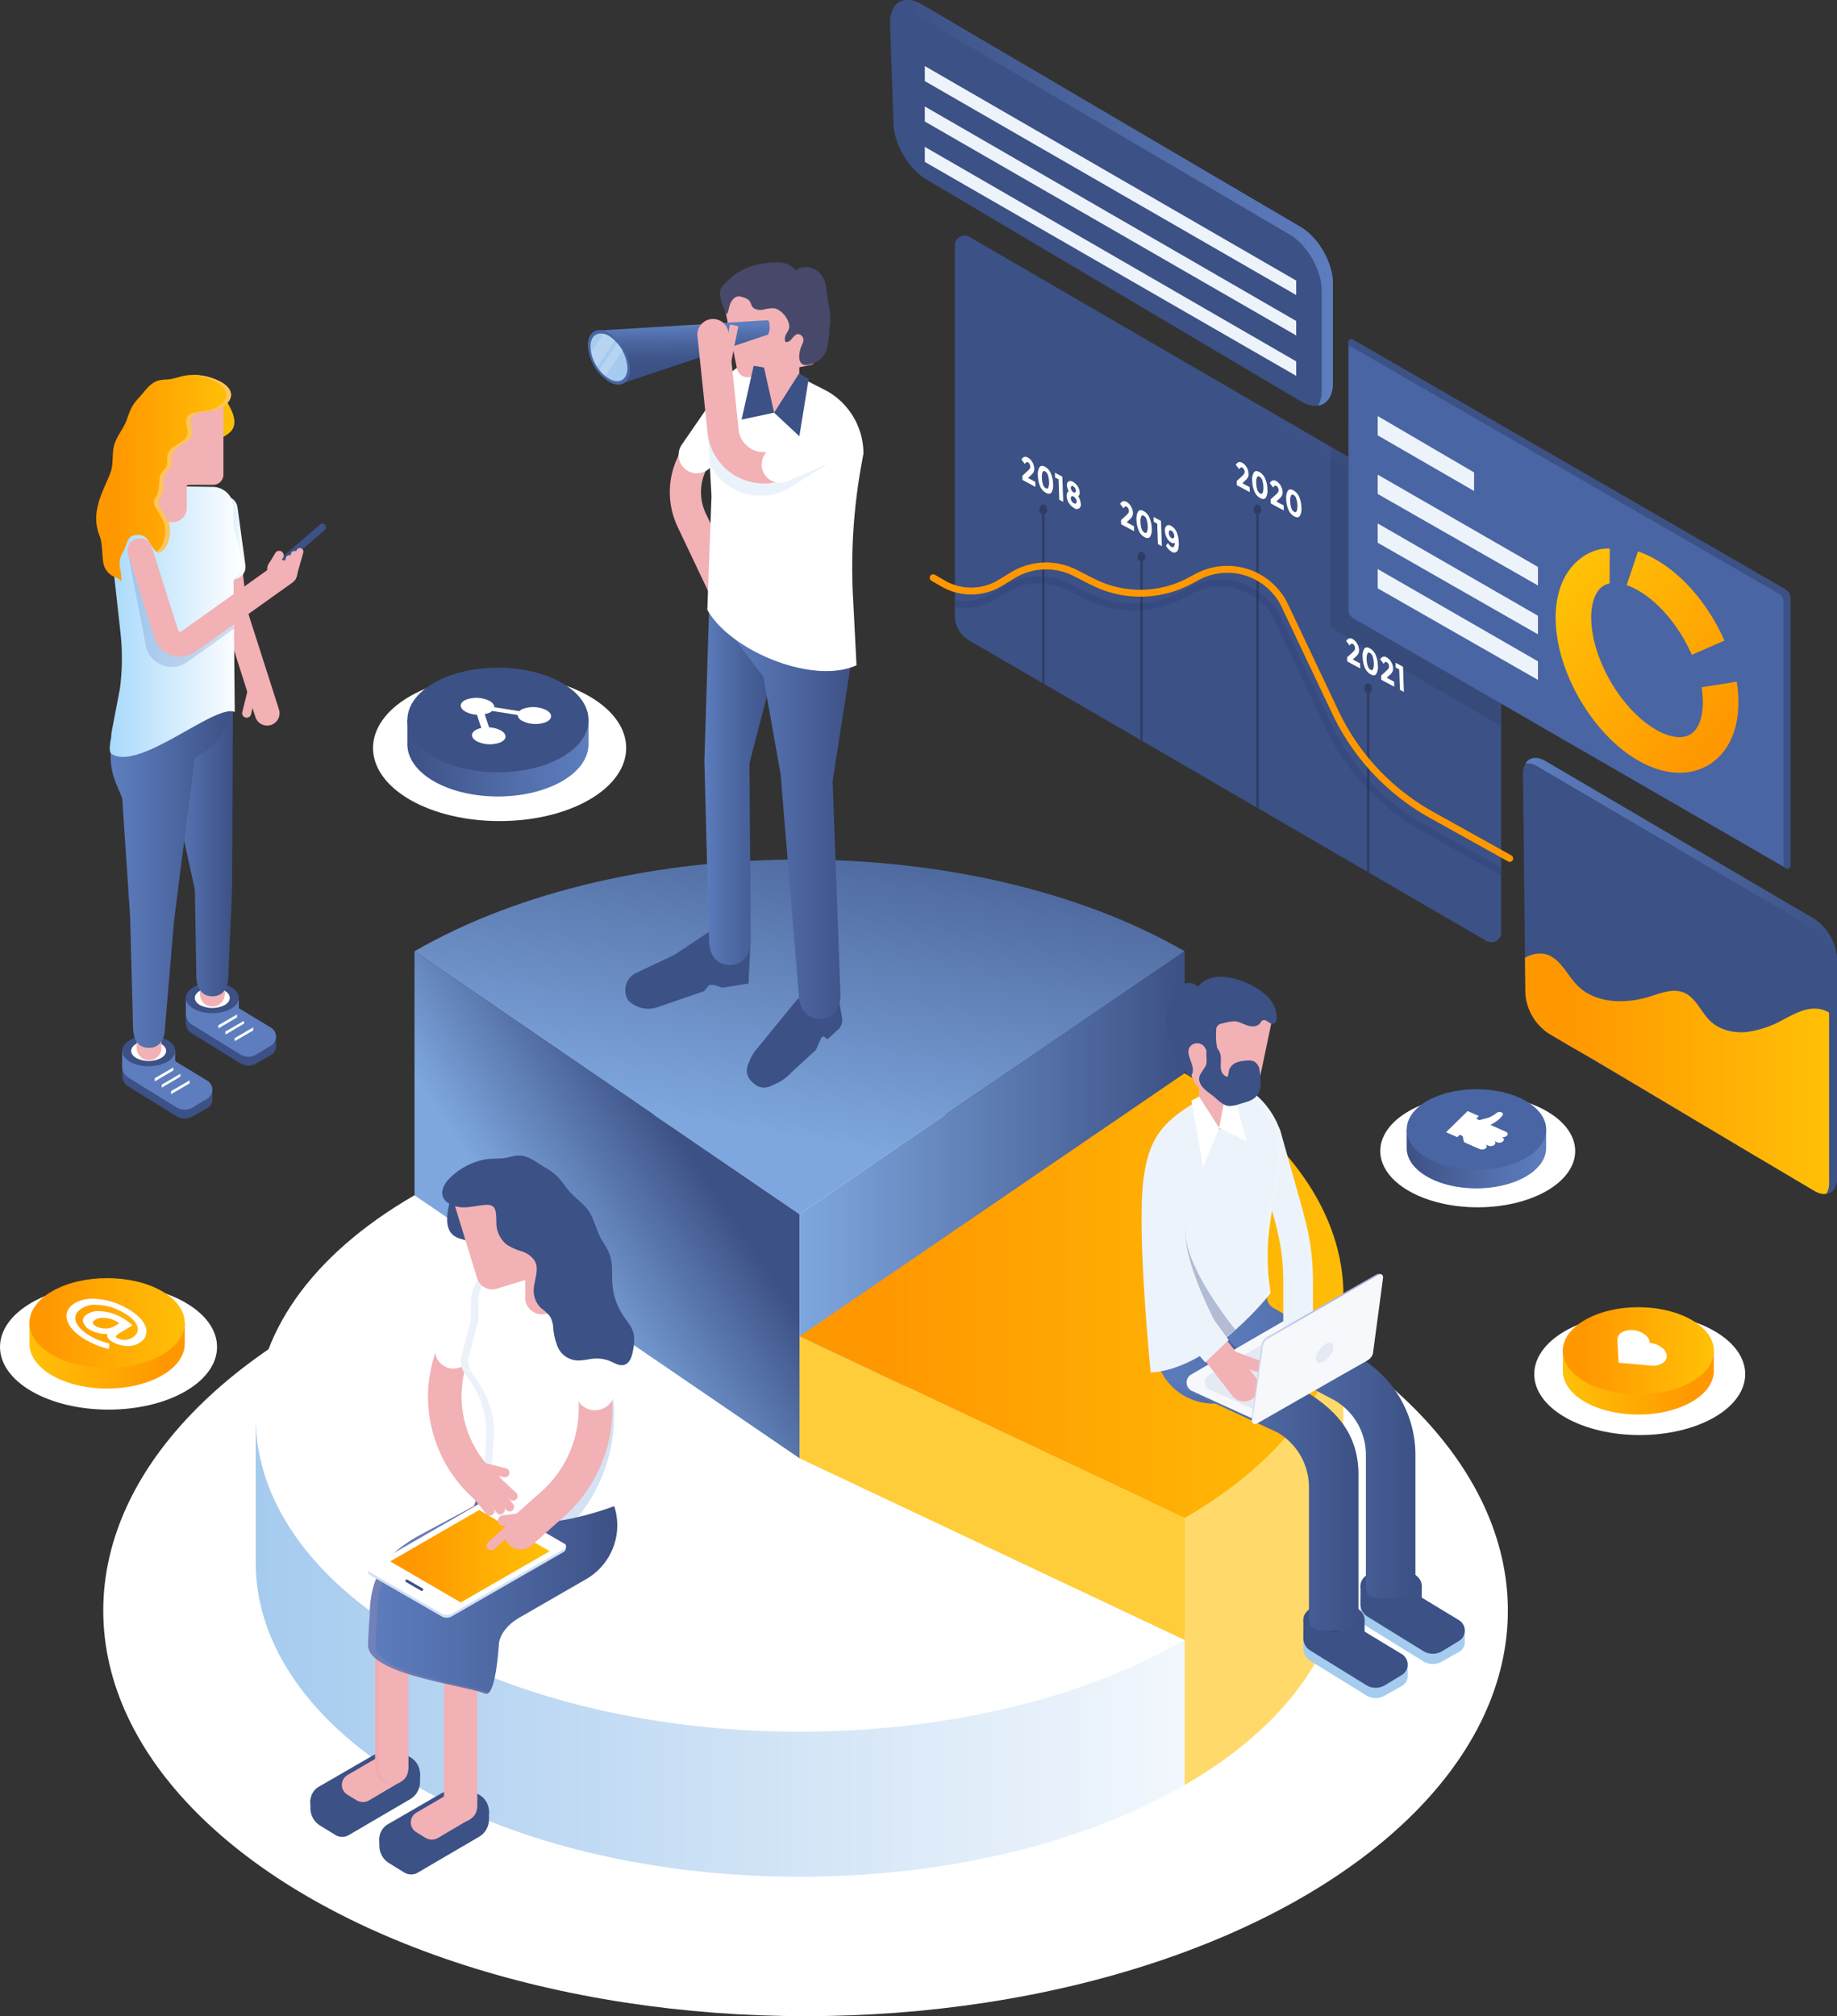 <svg xmlns="http://www.w3.org/2000/svg" xmlns:xlink="http://www.w3.org/1999/xlink" width="586.724" height="643.805" viewBox="0 0 586.724 643.805">
  <rect x="0" y="0" width="586.724" height="643.805" fill="#333333" stroke="none"/>
  <defs>
    <radialGradient id="radial-gradient" cx="0.5" cy="0.5" r="0.874" gradientTransform="translate(0.211 55.95) scale(0.577 0.517)" gradientUnits="objectBoundingBox">
      <stop offset="0.091" stop-color="#48486a"/>
      <stop offset="0.118" stop-color="#4f4f70"/>
      <stop offset="0.351" stop-color="#8d8da2"/>
      <stop offset="0.564" stop-color="#bebeca"/>
      <stop offset="0.75" stop-color="#e1e1e7"/>
      <stop offset="0.901" stop-color="#f7f7f8"/>
      <stop offset="1" stop-color="#fff"/>
    </radialGradient>
    <linearGradient id="linear-gradient" y1="0.5" x2="1" y2="0.5" gradientUnits="objectBoundingBox">
      <stop offset="0.004" stop-color="#a5cbef"/>
      <stop offset="0.442" stop-color="#cee2f6"/>
      <stop offset="1" stop-color="#fff"/>
    </linearGradient>
    <linearGradient id="linear-gradient-2" x1="0.665" y1="-0.202" x2="0.326" y2="0.744" gradientUnits="objectBoundingBox">
      <stop offset="0" stop-color="#3c5185"/>
      <stop offset="1" stop-color="#7ea7df"/>
    </linearGradient>
    <linearGradient id="linear-gradient-3" x1="0.345" y1="0.637" x2="0.674" y2="0.346" gradientUnits="objectBoundingBox">
      <stop offset="0" stop-color="#7ea7df"/>
      <stop offset="1" stop-color="#3c5185"/>
    </linearGradient>
    <linearGradient id="linear-gradient-4" x1="0" y1="0.5" x2="1" y2="0.5" xlink:href="#linear-gradient-3"/>
    <linearGradient id="linear-gradient-5" y1="0.5" x2="1" y2="0.5" gradientUnits="objectBoundingBox">
      <stop offset="0.15" stop-color="#ff9800"/>
      <stop offset="1" stop-color="#ffc107"/>
    </linearGradient>
    <linearGradient id="linear-gradient-6" y1="0.5" x2="1" y2="0.5" gradientUnits="objectBoundingBox">
      <stop offset="0" stop-color="#5d7dbe"/>
      <stop offset="0.305" stop-color="#5572b0"/>
      <stop offset="0.872" stop-color="#41578d"/>
      <stop offset="1" stop-color="#3c5185"/>
    </linearGradient>
    <linearGradient id="linear-gradient-9" y1="0.5" x2="1" y2="0.5" gradientUnits="objectBoundingBox">
      <stop offset="0" stop-color="#d3daed"/>
      <stop offset="1" stop-color="#99a7d8"/>
    </linearGradient>
    <radialGradient id="radial-gradient-2" cx="0.5" cy="0.5" r="0.875" gradientTransform="translate(0.211 399.844) scale(0.577 0.517)" gradientUnits="objectBoundingBox">
      <stop offset="0.091" stop-color="#3c5185"/>
      <stop offset="0.254" stop-color="#6f7ea5"/>
      <stop offset="0.437" stop-color="#a2acc4"/>
      <stop offset="0.609" stop-color="#cad0de"/>
      <stop offset="0.765" stop-color="#e7e9f0"/>
      <stop offset="0.901" stop-color="#f8f9fb"/>
      <stop offset="1" stop-color="#fff"/>
    </radialGradient>
    <linearGradient id="linear-gradient-10" y1="0.5" x2="1" y2="0.5" gradientUnits="objectBoundingBox">
      <stop offset="0" stop-color="#3c5185"/>
      <stop offset="0.128" stop-color="#41578d"/>
      <stop offset="0.695" stop-color="#5572b0"/>
      <stop offset="1" stop-color="#5d7dbe"/>
    </linearGradient>
    <radialGradient id="radial-gradient-3" cx="0.5" cy="0.5" r="0.875" gradientTransform="translate(0.211 370.316) scale(0.577 0.517)" xlink:href="#radial-gradient-2"/>
    <linearGradient id="linear-gradient-11" y1="0.5" x2="1" y2="0.5" gradientUnits="objectBoundingBox">
      <stop offset="0" stop-color="#ffc107"/>
      <stop offset="0.85" stop-color="#ff9800"/>
    </linearGradient>
    <linearGradient id="linear-gradient-12" x1="0.001" y1="0.5" x2="0.999" y2="0.5" xlink:href="#linear-gradient-5"/>
    <radialGradient id="radial-gradient-4" cx="0.5" cy="0.5" r="0.875" gradientTransform="translate(0.211 359.813) scale(0.577 0.517)" xlink:href="#radial-gradient-2"/>
    <radialGradient id="radial-gradient-5" cx="0.5" cy="0.5" r="0.875" gradientTransform="translate(0.211 306.644) scale(0.577 0.517)" xlink:href="#radial-gradient-2"/>
    <linearGradient id="linear-gradient-16" y1="0.5" x2="1" y2="0.5" gradientUnits="objectBoundingBox">
      <stop offset="0" stop-color="#5d7dbe"/>
      <stop offset="0.003" stop-color="#5c7cbd"/>
      <stop offset="0.412" stop-color="#4a649e"/>
      <stop offset="0.759" stop-color="#3f568b"/>
      <stop offset="1" stop-color="#3c5185"/>
    </linearGradient>
    <linearGradient id="linear-gradient-18" x1="0.53" y1="0.758" x2="0.498" y2="0.088" gradientUnits="objectBoundingBox">
      <stop offset="0" stop-color="#3c5185"/>
      <stop offset="0.241" stop-color="#3f568b"/>
      <stop offset="0.588" stop-color="#4a649e"/>
      <stop offset="0.997" stop-color="#5c7cbd"/>
      <stop offset="1" stop-color="#5d7dbe"/>
    </linearGradient>
    <linearGradient id="linear-gradient-19" x1="1.824" y1="1.054" x2="2.367" y2="0.168" gradientUnits="objectBoundingBox">
      <stop offset="0.004" stop-color="#3c5185"/>
      <stop offset="1" stop-color="#5d7dbe"/>
    </linearGradient>
    <linearGradient id="linear-gradient-20" x1="1.733" y1="0.5" x2="2.733" y2="0.5" xlink:href="#linear-gradient-5"/>
    <linearGradient id="linear-gradient-21" x1="0.978" y1="0.996" x2="0.108" y2="0.088" xlink:href="#linear-gradient-5"/>
    <linearGradient id="linear-gradient-22" x1="17.703" y1="0.5" x2="18.703" y2="0.5" xlink:href="#linear-gradient-19"/>
    <linearGradient id="linear-gradient-24" y1="0.5" x2="1" y2="0.5" gradientUnits="objectBoundingBox">
      <stop offset="0" stop-color="#5d7dbe"/>
      <stop offset="0.996" stop-color="#3c5185"/>
    </linearGradient>
    <linearGradient id="linear-gradient-25" x1="0" y1="0.5" x2="1" y2="0.5" xlink:href="#linear-gradient-19"/>
    <linearGradient id="linear-gradient-27" y1="0.5" x2="1" y2="0.5" gradientUnits="objectBoundingBox">
      <stop offset="0" stop-color="#a8d9fb"/>
      <stop offset="1" stop-color="#fff"/>
    </linearGradient>
    <linearGradient id="linear-gradient-30" x1="0" y1="0.5" x2="1" y2="0.5" xlink:href="#linear-gradient-27"/>
  </defs>
  <g id="グループ_526" data-name="グループ 526" transform="translate(-294.476 -264.502)">
    <g id="グループ_442" data-name="グループ 442" transform="translate(327.458 538.971)">
      <ellipse id="楕円形_53" data-name="楕円形 53" cx="224.309" cy="129.504" rx="224.309" ry="129.504" transform="translate(0 110.329)" fill="url(#radial-gradient)" style="mix-blend-mode: multiply;isolation: isolate"/>
      <path id="パス_3722" data-name="パス 3722" d="M663.175,422.337H643.723c-7.978-8.9-18.389-17.249-31.277-24.689-67.644-39.055-178.327-39.055-245.971,0-12.884,7.44-23.3,15.786-31.277,24.689H315.746v45.946h.015c-.161,25.86,16.734,51.754,50.714,71.372,67.644,39.055,178.327,39.055,245.971,0,33.979-19.617,50.875-45.512,50.714-71.372h.015Z" transform="translate(-267.072 -244.122)" fill="url(#linear-gradient)"/>
      <path id="パス_3723" data-name="パス 3723" d="M366.476,385.581c67.644-39.051,178.327-39.051,245.971,0s67.64,102.959,0,142.01-178.327,39.051-245.971,0S298.836,424.636,366.476,385.581Z" transform="translate(-267.072 -278.373)" fill="#fff"/>
      <path id="パス_3724" data-name="パス 3724" d="M462.341,439.191c.012-.618.012-1.236,0-1.85V399.3H448.855c-8.45-11.663-20.827-22.585-37.2-32.044-47.792-27.591-15.706,77.771,0,142.01v46.3c33.127-19.126,49.988-44.214,50.668-69.425Z" transform="translate(-66.276 -260.05)" fill="#ffda6a"/>
      <path id="パス_3725" data-name="パス 3725" d="M574.931,365.287c-67.644-39.055-178.327-39.055-245.971,0l122.984,83.99Z" transform="translate(-229.556 -335.996)" fill="url(#linear-gradient-2)"/>
      <path id="パス_3726" data-name="パス 3726" d="M328.96,343.626v77.919l122.984,83.991v-77.92Z" transform="translate(-229.555 -314.336)" fill="url(#linear-gradient-3)"/>
      <path id="パス_3727" data-name="パス 3727" d="M361,427.615l122.984-83.99v77.919L361,505.535Z" transform="translate(-138.606 -314.336)" fill="url(#linear-gradient-4)"/>
      <path id="パス_3728" data-name="パス 3728" d="M483.982,353.774c67.64,39.055,67.64,102.959,0,142.01L360.995,437.764Z" transform="translate(-138.608 -285.524)" fill="url(#linear-gradient-5)"/>
      <path id="パス_3729" data-name="パス 3729" d="M361,375.652v38.96L483.979,472.63V433.671Z" transform="translate(-138.606 -223.412)" fill="#ffcd39"/>
    </g>
    <g id="グループ_456" data-name="グループ 456" transform="translate(659.076 576.411)">
      <path id="パス_3730" data-name="パス 3730" d="M427.924,390.2a18.688,18.688,0,1,1-18.688-18.689A18.691,18.691,0,0,1,427.924,390.2Z" transform="translate(-386.326 -272.609)" fill="url(#linear-gradient-6)"/>
      <path id="パス_3731" data-name="パス 3731" d="M407.662,397.251v5.87a4.645,4.645,0,0,0,2.2,3.958l17.859,11.033a5.782,5.782,0,0,0,6.043.027l5.467-3.094a3.446,3.446,0,0,0,1.747-3.017l-.011-3.371a2.32,2.32,0,0,1-1.851-.415l-11.886-7.2v-3.789Z" transform="translate(-337.736 -199.532)" fill="#a5cbef"/>
      <path id="パス_3732" data-name="パス 3732" d="M407.662,396.4v5.874a4.654,4.654,0,0,0,2.2,3.958l17.859,11.033a5.782,5.782,0,0,0,6.043.023l5.355-3.252a3.884,3.884,0,0,0,0-6.642l-11.886-7.2V396.4Z" transform="translate(-337.736 -201.954)" fill="#3c5185"/>
      <g id="グループ_443" data-name="グループ 443" transform="translate(81.96 200.566)">
        <path id="パス_3733" data-name="パス 3733" d="M410.8,403.144V401.96l6.869-3.967.015,1.078Z" transform="translate(-410.797 -397.993)" fill="#3c5185"/>
      </g>
      <g id="グループ_444" data-name="グループ 444" transform="translate(84.548 202.921)">
        <path id="パス_3734" data-name="パス 3734" d="M411.471,403.7v-1.128l6.872-3.967.041,1Z" transform="translate(-411.471 -398.606)" fill="#3c5185"/>
      </g>
      <g id="グループ_445" data-name="グループ 445" transform="translate(87.984 205.332)">
        <path id="パス_3735" data-name="パス 3735" d="M412.366,404.333V403.2l6.871-3.967-.036,1.128Z" transform="translate(-412.366 -399.234)" fill="#3c5185"/>
      </g>
      <path id="パス_3736" data-name="パス 3736" d="M410.52,404.577c-3.812-2.2-3.812-5.8,0-8a15.378,15.378,0,0,1,13.859,0c3.812,2.2,3.812,5.8,0,8A15.377,15.377,0,0,1,410.52,404.577Z" transform="translate(-337.738 -206.132)" fill="#3c5185"/>
      <path id="パス_3737" data-name="パス 3737" d="M410.414,401.795c-2.514-1.451-2.514-3.828,0-5.279a10.149,10.149,0,0,1,9.145,0c2.515,1.451,2.515,3.828,0,5.279A10.149,10.149,0,0,1,410.414,401.795Z" transform="translate(-335.275 -204.709)" fill="#363650"/>
      <path id="パス_3738" data-name="パス 3738" d="M402.908,400.081v5.87a4.657,4.657,0,0,0,2.207,3.958l17.859,11.033a5.782,5.782,0,0,0,6.043.023l5.467-3.094a3.444,3.444,0,0,0,1.747-3.014l-.012-3.371a2.32,2.32,0,0,1-1.85-.415l-11.886-7.2v-3.789Z" transform="translate(-351.233 -191.497)" fill="#a5cbef"/>
      <path id="パス_3739" data-name="パス 3739" d="M402.908,399.228V405.1a4.657,4.657,0,0,0,2.207,3.958l17.859,11.033a5.781,5.781,0,0,0,6.043.023l5.355-3.252a3.887,3.887,0,0,0,0-6.645l-11.886-7.2v-3.793Z" transform="translate(-351.233 -193.919)" fill="#3c5185"/>
      <g id="グループ_446" data-name="グループ 446" transform="translate(63.712 211.431)">
        <path id="パス_3740" data-name="パス 3740" d="M406.043,405.972v-1.183l6.87-3.966.015,1.077Z" transform="translate(-406.043 -400.823)" fill="#3c5185"/>
      </g>
      <g id="グループ_447" data-name="グループ 447" transform="translate(66.301 213.785)">
        <path id="パス_3741" data-name="パス 3741" d="M406.718,406.531V405.4l6.87-3.967.041,1.005Z" transform="translate(-406.718 -401.436)" fill="#3c5185"/>
      </g>
      <g id="グループ_448" data-name="グループ 448" transform="translate(69.737 216.196)">
        <path id="パス_3742" data-name="パス 3742" d="M407.613,407.163V406.03l6.87-3.966-.036,1.128Z" transform="translate(-407.613 -402.064)" fill="#3c5185"/>
      </g>
      <path id="パス_3743" data-name="パス 3743" d="M405.767,407.406c-3.812-2.2-3.812-5.8,0-8a15.377,15.377,0,0,1,13.859,0c3.808,2.2,3.808,5.8,0,8A15.377,15.377,0,0,1,405.767,407.406Z" transform="translate(-351.232 -198.097)" fill="#3c5185"/>
      <path id="パス_3744" data-name="パス 3744" d="M405.662,404.623c-2.515-1.451-2.515-3.824,0-5.279a10.148,10.148,0,0,1,9.145,0c2.515,1.455,2.515,3.827,0,5.279A10.124,10.124,0,0,1,405.662,404.623Z" transform="translate(-348.769 -196.677)" fill="#363650"/>
      <g id="グループ_449" data-name="グループ 449" transform="translate(24.264 92.683)">
        <path id="パス_3745" data-name="パス 3745" d="M451.069,475.7c-4.369,0-7.908.391-7.908-3.977V429.857A20.192,20.192,0,0,0,433.068,412.4l-29.791-15.786c-6.1-3.509-7.509-10.058-7.509-17.1V377.8a7.91,7.91,0,1,1,15.821,0v1.72a3.907,3.907,0,0,0,1.958,3.382l27.418,15.786a36.058,36.058,0,0,1,18.017,31.165v41.868C458.982,476.094,455.438,475.7,451.069,475.7Z" transform="translate(-395.768 -369.891)" fill="url(#linear-gradient-6)"/>
      </g>
      <g id="グループ_450" data-name="グループ 450" transform="translate(6.071 102.968)">
        <path id="パス_3746" data-name="パス 3746" d="M446.422,478.458c-4.369,0-8,.315-8-4.054V432.536a20.187,20.187,0,0,0-10.089-17.452l-30.582-14.2c-6.1-3.509-6.718-11.644-6.718-18.677v-1.72a7.91,7.91,0,1,1,15.821,0v1.72a3.911,3.911,0,0,0,1.954,3.382l27.418,15.786c11.114,6.4,18.017,14.4,18.017,27.23v45.8C454.239,478.773,450.791,478.458,446.422,478.458Z" transform="translate(-391.029 -372.57)" fill="url(#linear-gradient-6)"/>
      </g>
      <g id="グループ_451" data-name="グループ 451" transform="translate(14.394 108.258)">
        <path id="パス_3747" data-name="パス 3747" d="M416.008,407.578l-21.264-9.724a2.973,2.973,0,0,1-.061-5.183l32.39-18.723,23.913,14.212Z" transform="translate(-393.197 -373.948)" fill="#f6f8fb"/>
        <path id="パス_3748" data-name="パス 3748" d="M414.6,404.306,396.05,396.04a2.568,2.568,0,0,1-.05-4.476l29.63-17.126L446.261,386.7Z" transform="translate(-388.883 -372.557)" fill="#e5e9f4"/>
      </g>
      <g id="グループ_452" data-name="グループ 452" transform="translate(35.064 45.871)">
        <path id="パス_3749" data-name="パス 3749" d="M413.534,433.336a4.746,4.746,0,0,1-4.745-4.745V410.114c0-10.972-1.513-16.232-4.492-26.789l-5.536-19.591a4.747,4.747,0,1,1,9.137-2.58l5.532,19.587c3.221,11.4,4.853,17.525,4.853,29.372v18.477A4.744,4.744,0,0,1,413.534,433.336Z" transform="translate(-398.581 -357.697)" fill="#edf3fa"/>
      </g>
      <path id="パス_3750" data-name="パス 3750" d="M414.138,355.881l-3.9,2.257c-12.957,7.479-18.316,12.035-20.2,26.873-2.161,17.034,2.323,61.586,2.323,61.586,19.556-1.1,38.306-25.357,38.306-25.357-3.451-21.994,3.574-33.135,3.716-47.9C434.458,365.54,423.5,350.479,414.138,355.881Z" transform="translate(-389.448 -320.231)" fill="#edf3fa"/>
      <path id="パス_3751" data-name="パス 3751" d="M427.047,373.345c.077-7.8-10.884-22.865-20.243-17.464l-3.9,2.257a48.017,48.017,0,0,0-10.868,8.58,47.848,47.848,0,0,1,9.736-7.448l3.9-2.254c9.36-5.405,20.32,9.655,20.243,17.46-.142,14.746-7.152,25.871-3.724,47.834.718-.66,1.14-1.071,1.14-1.071C419.879,399.246,426.9,388.106,427.047,373.345Z" transform="translate(-382.113 -320.231)" fill="#fff" opacity="0.15"/>
      <path id="長方形_77" data-name="長方形 77" d="M0,0H9.02a0,0,0,0,1,0,0V13.85a.9.9,0,0,1-.9.9H.9a.9.9,0,0,1-.9-.9V0A0,0,0,0,1,0,0Z" transform="translate(18.391 33.887)" fill="#f2b1b5"/>
      <path id="パス_3752" data-name="パス 3752" d="M396.072,355.706l-2.48,1.319,3.783,21.214,5.063-12.529Z" transform="translate(-377.681 -317.481)" fill="#fff"/>
      <path id="パス_3753" data-name="パス 3753" d="M395.9,368.25l2.655-13.439H399.7l5.106,17.807Z" transform="translate(-371.139 -320.021)" fill="#fff"/>
      <g id="グループ_453" data-name="グループ 453" transform="translate(3.703 58.263)">
        <path id="パス_3754" data-name="パス 3754" d="M419.458,438.269a4.733,4.733,0,0,1-3.751-1.835l-14.189-18.251a52.772,52.772,0,0,1-11.045-34.912l1.132-17.825a4.745,4.745,0,1,1,9.479.457l-1.129,17.825a43.273,43.273,0,0,0,9.056,28.628L423.2,430.61a4.745,4.745,0,0,1-3.743,7.659Z" transform="translate(-390.412 -360.925)" fill="#f2b1b5"/>
      </g>
      <path id="パス_3755" data-name="パス 3755" d="M410.39,385.286l-14.684-5.5a1.268,1.268,0,0,1-.745-1.632l.418-1.11a1.27,1.27,0,0,1,1.635-.741l14.68,5.5a1.269,1.269,0,0,1,.745,1.632l-.415,1.11A1.272,1.272,0,0,1,410.39,385.286Z" transform="translate(-374.025 -259.235)" fill="#f2b1b5"/>
      <g id="グループ_454" data-name="グループ 454" transform="translate(35.117 94.868)">
        <path id="パス_3756" data-name="パス 3756" d="M440.195,370.667l-.48-.138a1.7,1.7,0,0,0-1.328.161l-35.116,20.1a3.352,3.352,0,0,0-1.509,2.6l-3.167,24.067a.69.69,0,0,0,.3.564l.534.369,36.1-20.946a3.31,3.31,0,0,0,1.5-2.588Z" transform="translate(-398.595 -370.46)" fill="url(#linear-gradient-9)"/>
        <path id="パス_3757" data-name="パス 3757" d="M440.424,371.554c0-.952-.676-1.34-1.5-.864L403.5,391.145a3.347,3.347,0,0,0-1.5,2.591l-3.325,23.549c0,.952.664,1.344,1.489.871l35.6-20.366a3.309,3.309,0,0,0,1.5-2.588Z" transform="translate(-398.391 -370.384)" fill="#f6f8fb"/>
        <path id="パス_3758" data-name="パス 3758" d="M407.643,376.312a6.6,6.6,0,0,0-3.543,4.046c-.5,1.72.288,2.71,1.739,2.2a6.653,6.653,0,0,0,3.547-4.046C409.885,376.8,409.1,375.805,407.643,376.312Z" transform="translate(-383.388 -354.223)" fill="#e5e9f4"/>
      </g>
      <path id="パス_3759" data-name="パス 3759" d="M405.8,398.02c-3.079-5.563-5.858-11.955-5.636-16.592,0,0-.518-17.944-3.57-18.093-3.01-.134-4.634-3.321-4.78-.265l-1.133,17.825a53.589,53.589,0,0,0,11.056,35.235l3.1,5.436c4.177-1.9,7.878-6.181,11.283-8.492A126.44,126.44,0,0,1,405.8,398.02Z" transform="translate(-386.124 -300.324)" fill="#3c5185" opacity="0.33"/>
      <g id="グループ_455" data-name="グループ 455" transform="translate(2.912 57.473)">
        <path id="パス_3760" data-name="パス 3760" d="M415.133,419.24l-4.626-6.385s-9.663-18.381-9.175-28.5l1.129-17.829a5.536,5.536,0,1,0-11.06-.53l-1.133,17.825a53.59,53.59,0,0,0,11.057,35.235l6.3,7.321Z" transform="translate(-390.206 -360.719)" fill="#edf3fa"/>
      </g>
      <path id="パス_3761" data-name="パス 3761" d="M399.046,376.539l-1.09-.215c-2.933-.587-5.313-10.8-4.726-13.732l3-15.049,24.816,4.952-4.411,21.011C414.813,382.639,408.183,378.367,399.046,376.539Z" transform="translate(-378.963 -340.655)" fill="#f2b1b5"/>
      <path id="パス_3762" data-name="パス 3762" d="M426.7,356.7a10.287,10.287,0,0,0-3.39-5.313c-4.887-4.323-16.492-8.9-21.545-2.388-1.355-1.766-4.246-1.6-5.989-.215s-2.591,3.59-3.252,5.716c-.779,2.518-1.478,4.91-.849,7.532a51.128,51.128,0,0,0,5.528,13.072c.53.933,1.958,3.3,2.707,1.754,1.405-2.895-2.929-6.822-.207-9.218a2.94,2.94,0,0,1,3.943.2c.845.9,1.052,2.3,2,3.083a2.417,2.417,0,0,0,2.537.311.608.608,0,0,0,.3-.253.693.693,0,0,0-.027-.5,19.743,19.743,0,0,1-.8-7.452,2.028,2.028,0,0,1,1.858-2.353,16.98,16.98,0,0,1,4.023-.726c1.428.111,2.707.895,4.069,1.344s3.079.468,3.989-.641c.28-.346.48-.795.883-.983a1.513,1.513,0,0,1,1.382.234c.584.369,1.263,1.014,2.031.806C427.448,360.292,426.949,357.793,426.7,356.7Z" transform="translate(-383.804 -345.749)" fill="#3c5185"/>
      <path id="パス_3763" data-name="パス 3763" d="M413.537,359.341a3.7,3.7,0,0,0-1.789-2.806,4.75,4.75,0,0,0-2.438-.226,10.724,10.724,0,0,0-3.159.587,4.159,4.159,0,0,0-2.181,2c-.322.611-.315,2.269-.768,2.6-3.528-1.328-1.148-5.494-2.472-8.035a3.477,3.477,0,0,0-1.973-1.9c-3.382-.921-1.708,4.553-2.253,6-.633,1.678-2.388,3-2.257,4.783.169,2.219,2.534,3.8,4.146,5,1.766,1.305,3.39,3.482,5.716,3.44a11.541,11.541,0,0,0,3.2-.676c2.081-.653,4.254-.983,5.566-2.9,1.255-1.82,1.087-4.231.868-6.434A13.694,13.694,0,0,0,413.537,359.341Z" transform="translate(-375.844 -329.526)" fill="#3c5185"/>
    </g>
    <g id="グループ_457" data-name="グループ 457" transform="translate(735.322 612.312)">
      <path id="パス_3764" data-name="パス 3764" d="M418.4,360.81c12.12-7,31.956-7,44.076,0s12.12,18.447,0,25.445-31.956,7-44.076,0S406.278,367.8,418.4,360.81Z" transform="translate(-409.308 -353.793)" fill="url(#radial-gradient-2)" style="mix-blend-mode: multiply;isolation: isolate"/>
      <path id="パス_3765" data-name="パス 3765" d="M456.059,363.57h-2.5a16.134,16.134,0,0,0-4.008-3.167c-8.676-5.006-22.869-5.006-31.541,0A16.085,16.085,0,0,0,414,363.57h-2.5v5.889h0c-.023,3.317,2.146,6.638,6.5,9.152,8.672,5.01,22.865,5.01,31.541,0,4.357-2.515,6.523-5.835,6.5-9.152h0Z" transform="translate(-403.066 -350.706)" fill="url(#linear-gradient-10)"/>
      <path id="パス_3766" data-name="パス 3766" d="M418.014,358.858c8.672-5.01,22.865-5.01,31.541,0s8.672,13.2,0,18.208-22.869,5.01-31.541,0S409.338,363.864,418.014,358.858Z" transform="translate(-403.066 -355.1)" fill="#4a65a3"/>
      <path id="パス_3767" data-name="パス 3767" d="M433.117,366.444c.311-.43.084-.918-.449-1.152l-.357-.157a1.8,1.8,0,0,0,2.008-.465c.307-.43.085-.918-.449-1.152l-2.6-1.14-2.311-1.017s.426-.242.967-.576c.111-.073.23-.146.349-.223l.107-.069a10.483,10.483,0,0,0,1.447-1.086c.088-.084.257-.265.441-.468l.138-.153c.138-.154.269-.307.369-.426a.6.6,0,0,0,.088-.71.833.833,0,0,0-.384-.322,1.636,1.636,0,0,0-1.539.184,10.5,10.5,0,0,1-2.553,1.52c-.622.173-2.952.787-2.952.787l-.088-.042h0l-.944-.415.749-.733a.116.116,0,0,0-.042-.2l-3.428-1.509-4.626,4.522-2.28,2.23,3.409,1.5.019.008a.3.3,0,0,0,.307-.054l.012-.011.641-.63.591.261a.983.983,0,0,1,.165.092l0,0a.91.91,0,0,1,.127.115.564.564,0,0,1,.126.253l.242,1.275a.794.794,0,0,0,.5.553l4.622,2.031a1.956,1.956,0,0,0,1.793-.165.749.749,0,0,0-.1-1.394l1.06.465a1.953,1.953,0,0,0,1.8-.165.749.749,0,0,0-.107-1.393l1.125.5A1.792,1.792,0,0,0,433.117,366.444Z" transform="translate(-393.768 -349.945)" fill="#fff"/>
    </g>
    <g id="グループ_458" data-name="グループ 458" transform="translate(784.504 681.926)">
      <path id="パス_3768" data-name="パス 3768" d="M431.958,379.415c13.118-7.571,34.582-7.574,47.7,0s13.118,19.967,0,27.537-34.578,7.574-47.7,0S418.84,386.989,431.958,379.415Z" transform="translate(-422.119 -371.808)" fill="url(#radial-gradient-3)" style="mix-blend-mode: multiply;isolation: isolate"/>
      <path id="パス_3769" data-name="パス 3769" d="M472.714,382.4h-2.7a17.544,17.544,0,0,0-4.342-3.424c-9.386-5.421-24.746-5.421-34.133,0A17.616,17.616,0,0,0,427.2,382.4h-2.7v6.377h0c-.023,3.59,2.323,7.183,7.037,9.9,9.387,5.421,24.746,5.421,34.133,0,4.718-2.722,7.06-6.315,7.041-9.9h0Z" transform="translate(-415.363 -368.468)" fill="url(#linear-gradient-11)"/>
      <ellipse id="楕円形_54" data-name="楕円形 54" cx="24.136" cy="13.935" rx="24.136" ry="13.935" transform="translate(9.108)" fill="url(#linear-gradient-12)"/>
      <path id="パス_3770" data-name="パス 3770" d="M440.562,386.523s-.342,0-.465,0l-10.68-.948-.38-7.306a2.715,2.715,0,0,1,1.386-2.361c1.954-1.24,5.229-.96,7.317.63a3.682,3.682,0,0,1,1.636,2.726,7.238,7.238,0,0,1,3.762,1.374c2.089,1.589,2.2,3.881.25,5.121A5.522,5.522,0,0,1,440.562,386.523Z" transform="translate(-402.48 -367.848)" fill="#fff"/>
    </g>
    <g id="グループ_459" data-name="グループ 459" transform="translate(294.476 672.634)">
      <path id="パス_3771" data-name="パス 3771" d="M304.6,377.17c13.5-7.793,35.584-7.793,49.082,0s13.494,20.543,0,28.336-35.584,7.789-49.082,0S291.1,384.96,304.6,377.17Z" transform="translate(-294.476 -369.359)" fill="url(#radial-gradient-4)" style="mix-blend-mode: multiply;isolation: isolate"/>
      <path id="パス_3772" data-name="パス 3772" d="M346.537,380.245h-2.779a18.005,18.005,0,0,0-4.465-3.528c-9.659-5.574-25.464-5.574-35.123,0a18.013,18.013,0,0,0-4.465,3.528h-2.779v6.561h0c-.023,3.689,2.388,7.386,7.24,10.189,9.659,5.578,25.464,5.578,35.123,0,4.853-2.8,7.264-6.5,7.24-10.189h0Z" transform="translate(-287.523 -365.922)" fill="url(#linear-gradient-11)"/>
      <path id="パス_3773" data-name="パス 3773" d="M304.169,375c9.659-5.578,25.464-5.578,35.123,0s9.659,14.7,0,20.278-25.464,5.574-35.123,0S294.51,380.571,304.169,375Z" transform="translate(-287.523 -370.813)" fill="url(#linear-gradient-5)"/>
      <path id="パス_3774" data-name="パス 3774" d="M325.5,382.287c-.392-2.35-2.741-4.841-6.438-6.837a22.929,22.929,0,0,0-10.569-2.922c-3.167,0-5.762.921-7.3,2.6a4.211,4.211,0,0,0-1.125,3.655c.415,2.472,2.879,5.144,6.592,7.148a25.142,25.142,0,0,0,6.461,2.537l.434.1.18-1.747-.345-.073a20.97,20.97,0,0,1-5.309-2.065c-3.014-1.628-4.918-3.616-5.229-5.459a3.042,3.042,0,0,1,.86-2.657,7.6,7.6,0,0,1,5.782-2.1,17.9,17.9,0,0,1,8.269,2.257c2.933,1.582,4.7,3.386,4.987,5.072a2.828,2.828,0,0,1-.8,2.453,4.912,4.912,0,0,1-5.659.887c-.319-.18-.491-.361-.491-.511,0-.1.077-.464,1.136-1.086l4.15-2.5-.372-.357a15.881,15.881,0,0,0-3.263-2.269,15.266,15.266,0,0,0-7.048-1.919,6.1,6.1,0,0,0-4.542,1.543,2.063,2.063,0,0,0-.568,1.785,4.2,4.2,0,0,0,2.369,2.691,9.653,9.653,0,0,0,4.672,1.255c.25,0,.5-.012.753-.031a1.378,1.378,0,0,0-.069.637c.123.96,1.159,1.654,1.766,1.981a10.328,10.328,0,0,0,4.818,1.255,6.477,6.477,0,0,0,4.868-1.927A3.911,3.911,0,0,0,325.5,382.287Zm-17.072-2.038a.669.669,0,0,1,.215-.584,4.22,4.22,0,0,1,3.087-1.029,9,9,0,0,1,4.192,1.09,11.6,11.6,0,0,1,1.006.607l-1.808,1.094a5.5,5.5,0,0,1-2.7.606,6.1,6.1,0,0,1-2.825-.634C308.9,381.028,308.486,380.617,308.425,380.248Z" transform="translate(-278.78 -365.945)" fill="#fff"/>
    </g>
    <g id="グループ_460" data-name="グループ 460" transform="translate(413.617 477.716)">
      <path id="パス_3775" data-name="パス 3775" d="M337.315,327.456c15.744-9.091,41.5-9.091,57.248,0s15.744,23.963,0,33.05-41.5,9.091-57.248,0S321.575,336.543,337.315,327.456Z" transform="translate(-325.51 -318.344)" fill="url(#radial-gradient-5)" style="mix-blend-mode: multiply;isolation: isolate"/>
      <path id="パス_3776" data-name="パス 3776" d="M386.232,331.042h-3.24a21.15,21.15,0,0,0-5.21-4.112c-11.264-6.507-29.7-6.507-40.967,0a21.151,21.151,0,0,0-5.21,4.112h-3.24v7.651h0c-.027,4.307,2.787,8.619,8.446,11.889,11.268,6.5,29.7,6.5,40.967,0,5.663-3.271,8.477-7.582,8.45-11.889h0Z" transform="translate(-317.402 -314.336)" fill="url(#linear-gradient-10)"/>
      <path id="パス_3777" data-name="パス 3777" d="M336.814,324.918c11.268-6.5,29.7-6.5,40.966,0s11.268,17.149,0,23.652-29.7,6.507-40.966,0S325.551,331.425,336.814,324.918Z" transform="translate(-317.4 -320.04)" fill="#3c5185"/>
      <path id="パス_3778" data-name="パス 3778" d="M345.461,336.784a9.485,9.485,0,0,1-7.567-.38c-2.05-1.159-1.992-2.864.134-3.808a6.659,6.659,0,0,1,1.34-.407l-1.4-4.254a8.706,8.706,0,0,1-3.651-.971c-2.054-1.156-1.992-2.86.13-3.808a9.485,9.485,0,0,1,7.567.384c1.036.583,1.532,1.305,1.5,2l8.031,1.263a3.476,3.476,0,0,1,1.044-.691,9.484,9.484,0,0,1,7.567.38c2.054,1.159,1.992,2.864-.13,3.808a9.485,9.485,0,0,1-7.567-.38,2.452,2.452,0,0,1-1.49-1.9l-8.139-1.282a3.812,3.812,0,0,1-.944.6,6.924,6.924,0,0,1-1.432.426l1.4,4.223a8.751,8.751,0,0,1,3.747.979C347.645,334.135,347.588,335.84,345.461,336.784Z" transform="translate(-304.783 -312.93)" fill="#fff"/>
    </g>
    <g id="グループ_468" data-name="グループ 468" transform="translate(482.224 348.289)">
      <path id="パス_3779" data-name="パス 3779" d="M362.191,349.289l-12.178,5.747a6.167,6.167,0,0,0-2.814,2.676h0a6,6,0,0,0,.3,6.139h0A9,9,0,0,0,356.782,366l14.9-5.125,1.624-1.985h1.6l2.611.879,8.361-1.324.541-11.959-13.314-4.446Z" transform="translate(-334.538 -128.164)" fill="#3c5185"/>
      <g id="グループ_461" data-name="グループ 461" transform="translate(37.227 97.1)">
        <path id="パス_3780" data-name="パス 3780" d="M361.221,438.915c-4.246,0-6.6-3.425-6.638-7.678l-1.5-57.394,1.7-55.179c.388-4.261,7.5-7.394,11.736-7.014,4.265.388,14.043,9.69,13.659,13.951l-12.7,48.875.392,56.618c.038,4.28-2.292,7.778-6.572,7.82Z" transform="translate(-353.078 -311.62)" fill="url(#linear-gradient-16)"/>
      </g>
      <path id="パス_3781" data-name="パス 3781" d="M372.927,347.561l-13.295,16.266a15.016,15.016,0,0,0-2.142,3.586l-.5,1.19a4.849,4.849,0,0,0,1.121,5.386l.676.645a4.834,4.834,0,0,0,5.375.891l1.9-.875a15.062,15.062,0,0,0,4.841-3.563l7.8-7.16,1.582-3.666.768-.706,1.325,1,3.313-3.04a4.109,4.109,0,0,0,1.34-3.793l-.871-5.014Z" transform="translate(-305.828 -112.481)" fill="#3c5185"/>
      <g id="グループ_462" data-name="グループ 462" transform="translate(26.187 33.912)">
        <path id="パス_3782" data-name="パス 3782" d="M371.366,378.412a4.989,4.989,0,0,1-4.507-2.852l-14.174-29.883a25.943,25.943,0,0,1,2.069-25.752l15.571-22.612a4.983,4.983,0,0,1,8.208,5.651l-15.575,22.612a15.952,15.952,0,0,0-1.271,15.832l14.174,29.887a4.989,4.989,0,0,1-4.5,7.118Z" transform="translate(-350.202 -295.16)" fill="#f2b1b5"/>
      </g>
      <g id="グループ_463" data-name="グループ 463" transform="translate(28.987 33.042)">
        <path id="パス_3783" data-name="パス 3783" d="M356.776,329.244a5.849,5.849,0,0,1-4.81-9.168l15.575-22.608a5.848,5.848,0,1,1,9.632,6.634L361.6,326.71A5.829,5.829,0,0,1,356.776,329.244Z" transform="translate(-350.932 -294.934)" fill="#fff"/>
      </g>
      <g id="グループ_464" data-name="グループ 464" transform="translate(41.089 98.036)">
        <path id="パス_3784" data-name="パス 3784" d="M387.027,455.38c-4.2,0-6.538-3.352-6.634-7.571l-5.816-70.481-5.532-31.184L354.084,326.45l14.132-12.961c.111-4.277,14.742,1.229,19.019,1.313,4.277.115,10.976,15.848,10.865,20.128l-6.914,44.636,2.484,67.882c.1,4.28-2.177,7.828-6.457,7.928Z" transform="translate(-354.084 -311.864)" fill="url(#linear-gradient-6)"/>
      </g>
      <path id="パス_3785" data-name="パス 3785" d="M391.709,303.264a22.962,22.962,0,0,1,11.479,19.882l-.645,3.551a183.089,183.089,0,0,0-2.7,42.049l1.129,21.99c-13.828,6.365-40.368-4.6-47.65-17.721l1.336-36.294-1.271-23.08a17.772,17.772,0,0,1,25.875-16.78Z" transform="translate(-315.158 -262.09)" fill="#fff"/>
      <path id="パス_3786" data-name="パス 3786" d="M361.081,315.642h.461c3.217,0,8.054-6.285,8.054-9.5v-9.678a3.557,3.557,0,0,0-3.555-3.555H361.5a3.557,3.557,0,0,0-3.555,3.555v9.678C357.941,309.357,357.86,315.642,361.081,315.642Z" transform="translate(-302.045 -267.646)" fill="#f2b1b5"/>
      <path id="長方形_78" data-name="長方形 78" d="M1.337,0H21.175a3.567,3.567,0,0,1,3.567,3.567v23.7a0,0,0,0,1,0,0H0a0,0,0,0,1,0,0V1.337A1.337,1.337,0,0,1,1.337,0Z" transform="translate(72.567 32.474) rotate(168.714)" fill="#f2b1b5"/>
      <path id="パス_3787" data-name="パス 3787" d="M372.472,301.2a7.367,7.367,0,0,1,3.908,4.688c.365,1.409-.1,1.981-.779,3.213a3.189,3.189,0,0,0-.465,2.3.513.513,0,0,0,.119.242.506.506,0,0,0,.265.107c.8.107,1.466-.584,1.962-1.225.749-.971,1.781-1.862,2.9-.833,1.217,1.121.43,2.369-.046,3.524-.572,1.4-1.251,4.469.292,5.574,1.236.887,3.943-.273,5.06-.967.169-.107.334-.219.491-.342,3.309-2.587,2.81-7.709,3.317-11.413.415-3.021-.357-5.586-.772-8.507-.4-2.845-.315-5.474-2.411-7.755-1.92-2.092-5.513-2.795-7.621-.895a7.3,7.3,0,0,0-4.922-2.5,21.739,21.739,0,0,0-5.64.3,19.923,19.923,0,0,0-9.06,3.532,27.317,27.317,0,0,0-3.682,3.436c-1.175,1.144-1.144,2.63-.814,4.2a21.359,21.359,0,0,0,1.985,5.033,1.284,1.284,0,0,0,.322-.614c.5-1.6.518-2.96,1.716-4.246,1.125-1.2,2.157-.944,3.666-.4a4.137,4.137,0,0,1,1.209.633c.948.776.7,2.012,1.8,2.726a4.329,4.329,0,0,0,3.071.365,12.611,12.611,0,0,1,3.129-.407A3.48,3.48,0,0,1,372.472,301.2Z" transform="translate(-312.164 -286.327)" fill="#48486a"/>
      <path id="パス_3788" data-name="パス 3788" d="M344.056,294.482l54.937-3.344c.837.787.672,3.663,0,4.592L353.3,311Z" transform="translate(-341.465 -272.669)" fill="url(#linear-gradient-18)"/>
      <path id="パス_3789" data-name="パス 3789" d="M350.122,292.873c-3.709-2.138-6.741-.388-6.741,3.893a14.954,14.954,0,0,0,6.741,11.675c3.708,2.142,6.741.388,6.741-3.893A14.955,14.955,0,0,0,350.122,292.873Z" transform="translate(-343.381 -270.334)" fill="#4a65a3"/>
      <path id="パス_3790" data-name="パス 3790" d="M349.509,293.041c-3.252-1.877-5.912-.342-5.912,3.413a13.114,13.114,0,0,0,5.912,10.239c3.252,1.877,5.912.342,5.912-3.413A13.113,13.113,0,0,0,349.509,293.041Z" transform="translate(-342.768 -269.542)" fill="#a5cbef"/>
      <path id="パス_3791" data-name="パス 3791" d="M398.384,311.7a4.983,4.983,0,0,0-6.86-1.6L374.6,320.63a8.117,8.117,0,0,1-12.177-4.972l-4.983-19.111a17.468,17.468,0,0,0-4.085,12.312l.7,12.669a17.808,17.808,0,0,0,9.475,8.972,17.885,17.885,0,0,0,16.335-1.413l16.919-10.53A4.976,4.976,0,0,0,398.384,311.7Z" transform="translate(-315.131 -257.309)" fill="#b7d5f2" opacity="0.3"/>
      <g id="グループ_465" data-name="グループ 465" transform="translate(34.981 18.038)">
        <path id="パス_3792" data-name="パス 3792" d="M373.7,343.591a18.131,18.131,0,0,1-17.974-16.408l-3.2-30.663a4.983,4.983,0,0,1,9.912-1.033l3.2,30.712a8.12,8.12,0,0,0,11.291,6.749l18.312-7.866a4.98,4.98,0,1,1,3.931,9.152L380.86,342.1A18.072,18.072,0,0,1,373.7,343.591Z" transform="translate(-352.493 -291.026)" fill="#f2b1b5"/>
      </g>
      <g id="グループ_466" data-name="グループ 466" transform="translate(55.531 50.821)">
        <path id="パス_3793" data-name="パス 3793" d="M363.7,319.129A5.85,5.85,0,0,1,361.39,307.9l18.308-7.862a5.849,5.849,0,1,1,4.614,10.749L366,318.656A5.819,5.819,0,0,1,363.7,319.129Z" transform="translate(-357.846 -299.565)" fill="#fff"/>
      </g>
      <rect id="長方形_79" data-name="長方形 79" width="2.729" height="13.706" rx="0.292" transform="translate(45.401 19.816) rotate(11.24)" fill="#f2b1b5"/>
      <path id="パス_3794" data-name="パス 3794" d="M366.822,295.577l3.1,1.645-2.984,18.362-8.055-7.525Z" transform="translate(-299.382 -260.065)" fill="#3c5185"/>
      <path id="パス_3795" data-name="パス 3795" d="M366.564,309.887l-3.234-14.435-3.3-.518-3.861,17.155Z" transform="translate(-307.066 -261.893)" fill="#3c5185"/>
      <g id="グループ_467" data-name="グループ 467" transform="translate(1.106 22.823)">
        <path id="パス_3796" data-name="パス 3796" d="M349.978,293.04l-5.632,8.507a11.5,11.5,0,0,0,1.935,1.973l5.371-8.12A14.006,14.006,0,0,0,349.978,293.04Z" transform="translate(-341.747 -290.092)" fill="#b7d5f2"/>
        <path id="パス_3797" data-name="パス 3797" d="M345.577,302.787l5.536-8.369a9.709,9.709,0,0,0-1.808-1.47,5.819,5.819,0,0,0-1.785-.676l-3.85,5.82A13.154,13.154,0,0,0,345.577,302.787Z" transform="translate(-343.669 -292.272)" fill="#b7d5f2"/>
      </g>
    </g>
    <g id="グループ_478" data-name="グループ 478" transform="translate(578.752 264.502)">
      <g id="グループ_470" data-name="グループ 470" transform="translate(12.666 75.258)">
        <path id="パス_3798" data-name="パス 3798" d="M543.786,380.483,378.577,284.53a3.1,3.1,0,0,0-4.661,2.684V405.425a9.166,9.166,0,0,0,4.565,7.928L543.69,509.305a3.1,3.1,0,0,0,4.66-2.683V388.41A9.166,9.166,0,0,0,543.786,380.483Z" transform="translate(-365.885 -284.105)" fill="#3c5185"/>
        <path id="パス_3799" data-name="パス 3799" d="M544.957,508.825V390.613a9.166,9.166,0,0,0-4.564-7.928L375.183,286.733a3.058,3.058,0,0,0-1.236-.38,3.106,3.106,0,0,1,4.542-1.824L543.7,380.482a9.166,9.166,0,0,1,4.565,7.928V506.621a3.086,3.086,0,0,1-3.424,3.064A3.123,3.123,0,0,0,544.957,508.825Z" transform="translate(-365.797 -284.105)" fill="url(#linear-gradient-19)"/>
        <path id="パス_3800" data-name="パス 3800" d="M408.965,322.051H408.2v57.37l.762.442Z" transform="translate(-268.543 -176.375)" fill="#2d3d64"/>
        <path id="パス_3801" data-name="パス 3801" d="M381.174,362.258l.762.442V306.869h-.762Z" transform="translate(-345.28 -219.479)" fill="#2d3d64"/>
        <path id="パス_3802" data-name="パス 3802" d="M389.342,369.294l.762.442v-58.93h-.762Z" transform="translate(-322.09 -208.302)" fill="#2d3d64"/>
        <path id="パス_3803" data-name="パス 3803" d="M398.994,401.991l.762.442V306.869h-.762Z" transform="translate(-294.688 -219.479)" fill="#2d3d64"/>
        <path id="パス_3804" data-name="パス 3804" d="M383.316,308.021a1.221,1.221,0,1,1-2.349,0c0-.86.526-1.559,1.175-1.559S383.316,307.162,383.316,308.021Z" transform="translate(-345.867 -220.632)" fill="#2d3d64"/>
        <path id="パス_3805" data-name="パス 3805" d="M391.484,311.959a1.221,1.221,0,1,1-2.349,0c0-.86.526-1.559,1.175-1.559S391.484,311.1,391.484,311.959Z" transform="translate(-322.677 -209.454)" fill="#2d3d64"/>
        <path id="パス_3806" data-name="パス 3806" d="M401.136,308.021a1.221,1.221,0,1,1-2.35,0c0-.86.526-1.559,1.175-1.559S401.136,307.162,401.136,308.021Z" transform="translate(-295.275 -220.632)" fill="#2d3d64"/>
        <ellipse id="楕円形_55" data-name="楕円形 55" cx="1.175" cy="1.557" rx="1.175" ry="1.557" transform="translate(138.866 143.017)" fill="#2d3d64"/>
        <path id="パス_3807" data-name="パス 3807" d="M373.916,322.374v-2.238A16.751,16.751,0,0,0,385.64,318l3.908-2.38a21.626,21.626,0,0,1,21.165-.8l5.536,2.814a32.452,32.452,0,0,0,29.952-.3l2.426-1.294a21.469,21.469,0,0,1,29.5,9.747l16.063,33.887a72.382,72.382,0,0,0,30.394,32.444l23.767,13.226v2.522l-24.838-13.821A74.6,74.6,0,0,1,492.2,360.623l-16.063-33.887a19.257,19.257,0,0,0-26.466-8.745l-2.426,1.294a34.674,34.674,0,0,1-31.991.311l-5.536-2.814a19.44,19.44,0,0,0-19.022.722l-3.908,2.38A18.947,18.947,0,0,1,373.916,322.374Z" transform="translate(-365.885 -203.673)" fill="#05105d" opacity="0.1"/>
        <g id="グループ_469" data-name="グループ 469" transform="translate(0 104.356)">
          <path id="パス_3808" data-name="パス 3808" d="M557.065,406.883a1.1,1.1,0,0,0,.537-2.065l-24.877-13.843a72.383,72.383,0,0,1-30.394-32.444L486.27,324.643a21.469,21.469,0,0,0-29.5-9.747l-2.426,1.294a32.452,32.452,0,0,1-29.952.3l-5.536-2.814a21.625,21.625,0,0,0-21.165.8l-3.908,2.38a16.793,16.793,0,0,1-17.118.2l-3.186-1.843a1.1,1.1,0,0,0-1.1,1.908l3.186,1.843a19,19,0,0,0,19.364-.223l3.908-2.376a19.421,19.421,0,0,1,19.023-.722l5.536,2.81a34.663,34.663,0,0,0,31.991-.311l2.426-1.294a19.257,19.257,0,0,1,26.466,8.745l16.062,33.887A74.6,74.6,0,0,0,531.655,392.9l24.877,13.844A1.075,1.075,0,0,0,557.065,406.883Z" transform="translate(-371.824 -311.288)" fill="url(#linear-gradient-20)"/>
        </g>
      </g>
      <path id="パス_3809" data-name="パス 3809" d="M455.06,330.639l-49.892-28.977v55.992a3.343,3.343,0,0,0,1.5,2.6l52.959,30.574V338.567A9.166,9.166,0,0,0,455.06,330.639Z" transform="translate(-264.493 -159.004)" fill="#2d3d64" opacity="0.3"/>
      <g id="グループ_471" data-name="グループ 471" transform="translate(146.433 108.325)">
        <path id="パス_3810" data-name="パス 3810" d="M406.668,293.786c0-.952.676-1.34,1.5-.864l138.117,79.741a3.33,3.33,0,0,1,1.5,2.6v85.415c0,.952-.676,1.344-1.5.868L408.165,381.8a3.342,3.342,0,0,1-1.5-2.6Z" transform="translate(-406.668 -292.719)" fill="#4a65a3"/>
        <path id="パス_3811" data-name="パス 3811" d="M464.813,338.958a52.506,52.506,0,0,0-3.137-4.8,47.468,47.468,0,0,0-3.559-4.284,39.012,39.012,0,0,0-3.851-3.6,29.771,29.771,0,0,0-3.97-2.749,20.66,20.66,0,0,0-3.716-1.7l3.628-10.78a32.915,32.915,0,0,1,5.743,2.618,41.812,41.812,0,0,1,5.486,3.793,50.85,50.85,0,0,1,4.968,4.638,58.083,58.083,0,0,1,4.422,5.329,63.215,63.215,0,0,1,6.983,12.093l-.922.407-9.494,4.15A51.873,51.873,0,0,0,464.813,338.958Zm-1.332,42.763a18.862,18.862,0,0,0,3.839-.384,17.146,17.146,0,0,0,9.475-5.471,19.62,19.62,0,0,0,3.075-4.714,24.424,24.424,0,0,0,1.816-5.586,32.275,32.275,0,0,0,.6-6.288,41.537,41.537,0,0,0-.537-6.642l-11.225,1.8a30.347,30.347,0,0,1,.4,4.814,20.606,20.606,0,0,1-.384,4.069,13.219,13.219,0,0,1-.956,3.006,8.315,8.315,0,0,1-1.286,1.992,5.829,5.829,0,0,1-3.267,1.889,8.322,8.322,0,0,1-2.361.111,12.921,12.921,0,0,1-3.064-.672,20.887,20.887,0,0,1-3.7-1.708,30.04,30.04,0,0,1-3.969-2.76,39.749,39.749,0,0,1-3.843-3.6,47.847,47.847,0,0,1-3.559-4.3,51.536,51.536,0,0,1-3.133-4.8,52.77,52.77,0,0,1-2.591-5.114,48.166,48.166,0,0,1-1.939-5.225,39.91,39.91,0,0,1-1.2-5.133,30.328,30.328,0,0,1-.407-4.814,20.659,20.659,0,0,1,.372-4.062,13.2,13.2,0,0,1,.948-2.991,8.3,8.3,0,0,1,1.282-1.992,5.928,5.928,0,0,1,1.463-1.205,6.1,6.1,0,0,1,1.8-.676l.069-11.133h-.63a12.2,12.2,0,0,0-4.054.645,17.045,17.045,0,0,0-2.856,1.313,17.349,17.349,0,0,0-4.292,3.509,19.784,19.784,0,0,0-3.075,4.722,24.674,24.674,0,0,0-1.8,5.586,32.326,32.326,0,0,0-.587,6.285,41.794,41.794,0,0,0,.549,6.63,50.2,50.2,0,0,0,1.547,6.615,58.482,58.482,0,0,0,2.4,6.492,63.554,63.554,0,0,0,6.979,12.089,59.3,59.3,0,0,0,4.419,5.325,50.328,50.328,0,0,0,4.956,4.649,41.591,41.591,0,0,0,5.471,3.793,32.139,32.139,0,0,0,5.735,2.63,24.407,24.407,0,0,0,5.74,1.232C462.295,381.694,462.894,381.721,463.481,381.721Z" transform="translate(-357.754 -243.286)" fill="url(#linear-gradient-21)"/>
        <path id="パス_3812" data-name="パス 3812" d="M546.282,372.663,408.165,292.922c-.822-.476-1.5-.088-1.5.864v.818l137.449,79.357a3.33,3.33,0,0,1,1.5,2.6v84.6l.664.384c.825.476,1.5.085,1.5-.868V375.262A3.33,3.33,0,0,0,546.282,372.663Z" transform="translate(-406.668 -292.719)" fill="url(#linear-gradient-22)"/>
        <path id="パス_3813" data-name="パス 3813" d="M439.883,317.119v5.925l-30.789-17.776v-6.16Z" transform="translate(-399.781 -274.582)" fill="#edf3fa"/>
        <path id="パス_3814" data-name="パス 3814" d="M460.283,333.454v5.926l-51.189-29.239v-6.16Z" transform="translate(-399.781 -260.745)" fill="#edf3fa"/>
        <path id="パス_3815" data-name="パス 3815" d="M460.283,337.516v5.925L409.094,314.2v-6.16Z" transform="translate(-399.781 -249.215)" fill="#edf3fa"/>
        <path id="パス_3816" data-name="パス 3816" d="M460.283,341.306v5.925l-51.189-29.238v-6.16Z" transform="translate(-399.781 -238.453)" fill="#edf3fa"/>
      </g>
      <g id="グループ_472" data-name="グループ 472" transform="translate(202.156 242.038)">
        <path id="パス_3817" data-name="パス 3817" d="M521.474,461.62c0,4.653-3.275,6.519-7.275,4.146l-84.885-50.284a16.73,16.73,0,0,1-7.367-12.769l-.764-69.974c-.054-4.653,3.19-6.53,7.2-4.173l85.8,50.376a16.406,16.406,0,0,1,7.294,12.742Z" transform="translate(-421.183 -327.549)" fill="#3c5185"/>
        <path id="パス_3818" data-name="パス 3818" d="M521,414.837V366.154a7.3,7.3,0,0,0-1.367-2.442c-1.927-2.138-5.16-2.649-7.978-2.081s-5.359,2.035-7.916,3.348a32.51,32.51,0,0,1-11.663,3.912c-4.112.384-8.5-.626-11.5-3.467-3.052-2.891-4.607-7.528-8.5-9.126-3.455-1.42-7.317.154-10.883,1.267-7.866,2.461-17.433,2.269-23.188-3.628-3.363-3.447-5.459-8.749-10.131-9.916a7.285,7.285,0,0,0-.856-.157,9.366,9.366,0,0,0-5.674,1.332l.127,11.348a16.73,16.73,0,0,0,7.367,12.769l7.2,4.265c4.806,2.691,9.555,5.5,14.289,8.319l40.079,23.887L513.728,419.6a6.994,6.994,0,0,0,2.814,1.006,3.193,3.193,0,0,0,.971-.081c1.946-.522,2.822-2.749,3.294-4.707C520.884,415.493,520.934,415.163,521,414.837Z" transform="translate(-420.711 -281.379)" fill="url(#linear-gradient-5)"/>
        <path id="パス_3819" data-name="パス 3819" d="M518.344,463.312v-69.94a16.429,16.429,0,0,0-7.294-12.742l-85.8-50.376a5.986,5.986,0,0,0-3.854-.964c1.2-1.954,3.613-2.361,6.4-.726l85.795,50.376a16.406,16.406,0,0,1,7.294,12.742v69.936c0,2.987-1.351,4.818-3.379,5.121A6.444,6.444,0,0,0,518.344,463.312Z" transform="translate(-420.586 -327.548)" fill="url(#linear-gradient-24)"/>
      </g>
      <g id="グループ_473" data-name="グループ 473" transform="translate(41.969 145.853)">
        <path id="パス_3820" data-name="パス 3820" d="M382.079,306.316a1.2,1.2,0,0,0,.188-.714,1.648,1.648,0,0,0-.215-.775,1.25,1.25,0,0,0-.5-.537c-.373-.2-.71-.031-1.014.518l-1.079-1.417a1.829,1.829,0,0,1,.86-.841,1.513,1.513,0,0,1,1.228.223,3.687,3.687,0,0,1,1.355,1.382,4.2,4.2,0,0,1,.641,2.111,2.242,2.242,0,0,1-.188,1.063,3.674,3.674,0,0,1-.794,1l-1.01.937,2.315,1.248.057,1.608-4.135-2.223-.05-1.336,1.635-1.49A4.7,4.7,0,0,0,382.079,306.316Z" transform="translate(-379.457 -302.494)" fill="#fff"/>
        <path id="パス_3821" data-name="パス 3821" d="M383.4,311.866a4.214,4.214,0,0,1-1.858-2.111,9,9,0,0,1-.71-3.355,4.572,4.572,0,0,1,.5-2.7c.376-.541.971-.591,1.781-.157a4.2,4.2,0,0,1,1.854,2.115,8.884,8.884,0,0,1,.718,3.352,4.553,4.553,0,0,1-.5,2.7C384.8,312.254,384.211,312.3,383.4,311.866Zm-1.075-6.565a4.356,4.356,0,0,0-.211,1.8,7.463,7.463,0,0,0,.345,2.1,2.046,2.046,0,0,0,.887,1.2c.4.211.676.123.841-.269a4.367,4.367,0,0,0,.211-1.8,7.467,7.467,0,0,0-.346-2.1,2.04,2.04,0,0,0-.891-1.2A.524.524,0,0,0,382.322,305.3Z" transform="translate(-375.584 -300.343)" fill="#fff"/>
        <path id="パス_3822" data-name="パス 3822" d="M382.239,303.818l2.373,1.275.284,8.047-1.259-.676-.226-6.515-1.117-.6Z" transform="translate(-371.559 -298.737)" fill="#fff"/>
        <path id="パス_3823" data-name="パス 3823" d="M383.829,304.644a1.431,1.431,0,0,1,1.428.146,4.026,4.026,0,0,1,1.478,1.417,3.7,3.7,0,0,1,.63,1.87,1.5,1.5,0,0,1-.461,1.313,4.7,4.7,0,0,1,.795,2.419,1.306,1.306,0,0,1-2.15,1.305,4.664,4.664,0,0,1-2.326-3.712c-.027-.837.188-1.378.66-1.635a4.042,4.042,0,0,1-.587-1.881A1.25,1.25,0,0,1,383.829,304.644ZM384.847,311a2.008,2.008,0,0,0,.649.614.726.726,0,0,0,.63.073c.192-.073.28-.284.269-.63a1.787,1.787,0,0,0-.311-.948,1.964,1.964,0,0,0-.66-.622.688.688,0,0,0-.633-.073c-.188.081-.269.3-.261.641A1.741,1.741,0,0,0,384.847,311Zm-.042-3.47a1.584,1.584,0,0,0,.568.572.511.511,0,0,0,.549.027.571.571,0,0,0,.215-.553,1.7,1.7,0,0,0-.257-.814,1.592,1.592,0,0,0-.572-.58.526.526,0,0,0-.553-.027.6.6,0,0,0-.211.56A1.676,1.676,0,0,0,384.8,307.531Z" transform="translate(-368.772 -296.768)" fill="#fff"/>
      </g>
      <g id="グループ_474" data-name="グループ 474" transform="translate(73.48 160.005)">
        <path id="パス_3824" data-name="パス 3824" d="M390.287,310.006a1.207,1.207,0,0,0,.188-.718,1.673,1.673,0,0,0-.215-.775,1.293,1.293,0,0,0-.5-.537c-.372-.2-.71-.027-1.013.518l-1.079-1.417a1.865,1.865,0,0,1,.86-.841,1.518,1.518,0,0,1,1.229.226,3.649,3.649,0,0,1,1.355,1.378,4.213,4.213,0,0,1,.641,2.111,2.238,2.238,0,0,1-.188,1.063,3.549,3.549,0,0,1-.795,1l-1.01.937,2.315,1.252.058,1.609L388,313.587l-.05-1.332,1.635-1.493A4.7,4.7,0,0,0,390.287,310.006Z" transform="translate(-387.665 -306.181)" fill="#fff"/>
        <path id="パス_3825" data-name="パス 3825" d="M391.6,315.554a4.23,4.23,0,0,1-1.858-2.112,9,9,0,0,1-.71-3.355,4.564,4.564,0,0,1,.5-2.7q.565-.812,1.781-.157a4.2,4.2,0,0,1,1.854,2.112,8.888,8.888,0,0,1,.718,3.355,4.56,4.56,0,0,1-.5,2.7Q392.824,316.207,391.6,315.554Zm-1.075-6.565a4.321,4.321,0,0,0-.211,1.793,7.468,7.468,0,0,0,.345,2.1,2.056,2.056,0,0,0,.887,1.2c.4.207.676.119.841-.273a4.345,4.345,0,0,0,.211-1.793,7.445,7.445,0,0,0-.345-2.1,2.04,2.04,0,0,0-.891-1.205A.525.525,0,0,0,390.53,308.99Z" transform="translate(-383.792 -304.028)" fill="#fff"/>
        <path id="パス_3826" data-name="パス 3826" d="M390.447,307.5l2.373,1.275.284,8.047-1.259-.676-.227-6.515-1.117-.6Z" transform="translate(-379.767 -302.421)" fill="#fff"/>
        <path id="パス_3827" data-name="パス 3827" d="M393.409,315.1c.368.2.645.184.833-.042a2.03,2.03,0,0,0,.311-1.171,1.311,1.311,0,0,1-1.136-.123,3.557,3.557,0,0,1-1.4-1.486,4.969,4.969,0,0,1-.622-2.257,1.9,1.9,0,0,1,.522-1.643,1.3,1.3,0,0,1,1.463.058,3.61,3.61,0,0,1,1.09.906,5.029,5.029,0,0,1,.756,1.3,9.859,9.859,0,0,1,.587,3.125,7.613,7.613,0,0,1-.123,1.831,2.107,2.107,0,0,1-.491,1.033,1.315,1.315,0,0,1-1.635.065,3.474,3.474,0,0,1-.795-.591,4.767,4.767,0,0,1-.584-.641c-.131-.177-.284-.4-.457-.668l.61-.914c.042.069.092.153.161.261a4.043,4.043,0,0,0,.384.5A1.869,1.869,0,0,0,393.409,315.1Zm.081-2.8a.59.59,0,0,0,.637.042.745.745,0,0,0,.238-.676,2.294,2.294,0,0,0-.288-1.014,1.6,1.6,0,0,0-.641-.7.5.5,0,0,0-.606-.008.874.874,0,0,0-.207.706,2.381,2.381,0,0,0,.25.975A1.44,1.44,0,0,0,393.49,312.3Z" transform="translate(-377.074 -300.506)" fill="#fff"/>
      </g>
      <g id="グループ_475" data-name="グループ 475" transform="translate(110.431 147.528)">
        <path id="パス_3828" data-name="パス 3828" d="M399.912,306.756a1.208,1.208,0,0,0,.188-.718,1.675,1.675,0,0,0-.215-.776,1.294,1.294,0,0,0-.5-.537c-.372-.2-.71-.027-1.013.518l-1.079-1.417a1.866,1.866,0,0,1,.86-.841,1.519,1.519,0,0,1,1.229.226,3.647,3.647,0,0,1,1.355,1.378,4.211,4.211,0,0,1,.641,2.111,2.237,2.237,0,0,1-.188,1.063,3.55,3.55,0,0,1-.795,1l-1.01.937,2.315,1.252.058,1.609-4.135-2.227-.05-1.332,1.635-1.493A4.707,4.707,0,0,0,399.912,306.756Z" transform="translate(-397.29 -302.931)" fill="#fff"/>
        <path id="パス_3829" data-name="パス 3829" d="M401.23,312.3a4.229,4.229,0,0,1-1.858-2.112,8.994,8.994,0,0,1-.71-3.355,4.563,4.563,0,0,1,.5-2.7q.564-.812,1.781-.157a4.2,4.2,0,0,1,1.854,2.111,8.889,8.889,0,0,1,.718,3.355,4.561,4.561,0,0,1-.5,2.7Q402.449,312.957,401.23,312.3Zm-1.075-6.565a4.323,4.323,0,0,0-.211,1.793,7.468,7.468,0,0,0,.346,2.1,2.056,2.056,0,0,0,.887,1.2c.4.207.676.119.841-.273a4.346,4.346,0,0,0,.211-1.793,7.449,7.449,0,0,0-.346-2.1,2.04,2.04,0,0,0-.891-1.205A.525.525,0,0,0,400.155,305.74Z" transform="translate(-393.417 -300.778)" fill="#fff"/>
        <path id="パス_3830" data-name="パス 3830" d="M402.737,308.276a1.185,1.185,0,0,0,.192-.714,1.7,1.7,0,0,0-.215-.776,1.234,1.234,0,0,0-.507-.537c-.372-.2-.706-.027-1.014.518l-1.075-1.42a1.849,1.849,0,0,1,.856-.837,1.507,1.507,0,0,1,1.232.223,3.724,3.724,0,0,1,1.359,1.382,4.271,4.271,0,0,1,.637,2.111,2.272,2.272,0,0,1-.192,1.067,3.525,3.525,0,0,1-.795,1l-1.01.937,2.323,1.248.054,1.609-4.139-2.223-.046-1.336,1.635-1.49A4.631,4.631,0,0,0,402.737,308.276Z" transform="translate(-389.258 -298.612)" fill="#fff"/>
        <path id="パス_3831" data-name="パス 3831" d="M404.061,313.824a4.238,4.238,0,0,1-1.862-2.111,9.147,9.147,0,0,1-.71-3.351,4.668,4.668,0,0,1,.5-2.7c.38-.541.975-.591,1.785-.157a4.256,4.256,0,0,1,1.858,2.115,9.054,9.054,0,0,1,.71,3.351,4.58,4.58,0,0,1-.5,2.7C405.462,314.212,404.871,314.258,404.061,313.824Zm-1.075-6.565a4.3,4.3,0,0,0-.211,1.8,7.331,7.331,0,0,0,.345,2.1,2.02,2.02,0,0,0,.891,1.2.518.518,0,0,0,.833-.269,4.312,4.312,0,0,0,.211-1.8,7.339,7.339,0,0,0-.345-2.1,2.041,2.041,0,0,0-.887-1.2A.524.524,0,0,0,402.986,307.259Z" transform="translate(-385.388 -296.459)" fill="#fff"/>
      </g>
      <g id="グループ_476" data-name="グループ 476" transform="translate(145.7 203.818)">
        <path id="パス_3832" data-name="パス 3832" d="M409.1,321.42a1.21,1.21,0,0,0,.192-.718,1.7,1.7,0,0,0-.219-.779,1.306,1.306,0,0,0-.5-.534c-.369-.2-.706-.027-1.01.518l-1.083-1.417a1.884,1.884,0,0,1,.86-.841,1.5,1.5,0,0,1,1.229.226,3.682,3.682,0,0,1,1.359,1.378,4.276,4.276,0,0,1,.641,2.111,2.236,2.236,0,0,1-.192,1.063,3.428,3.428,0,0,1-.795,1l-1.01.937,2.319,1.248.057,1.612L406.807,325l-.046-1.332,1.635-1.5A4.5,4.5,0,0,0,409.1,321.42Z" transform="translate(-406.477 -317.593)" fill="#fff"/>
        <path id="パス_3833" data-name="パス 3833" d="M410.418,326.967a4.263,4.263,0,0,1-1.862-2.115,8.958,8.958,0,0,1-.707-3.352,4.579,4.579,0,0,1,.5-2.7c.372-.541.971-.587,1.777-.153a4.2,4.2,0,0,1,1.858,2.111,8.872,8.872,0,0,1,.714,3.352,4.581,4.581,0,0,1-.5,2.7Q411.637,327.616,410.418,326.967Zm-1.079-6.565a4.345,4.345,0,0,0-.207,1.793,7.253,7.253,0,0,0,.346,2.092,2.022,2.022,0,0,0,.887,1.205c.4.211.676.119.841-.273a4.37,4.37,0,0,0,.207-1.8,7.42,7.42,0,0,0-.342-2.092,2.018,2.018,0,0,0-.894-1.2A.523.523,0,0,0,409.339,320.4Z" transform="translate(-402.602 -315.44)" fill="#fff"/>
        <path id="パス_3834" data-name="パス 3834" d="M411.921,322.939a1.166,1.166,0,0,0,.192-.714,1.676,1.676,0,0,0-.215-.779,1.261,1.261,0,0,0-.5-.534c-.373-.2-.707-.027-1.014.518l-1.075-1.417a1.834,1.834,0,0,1,.852-.841,1.505,1.505,0,0,1,1.236.226,3.675,3.675,0,0,1,1.355,1.378,4.222,4.222,0,0,1,.637,2.111,2.2,2.2,0,0,1-.192,1.063,3.413,3.413,0,0,1-.795,1l-1.006.937,2.319,1.244.058,1.612-4.139-2.223-.046-1.336,1.635-1.49A4.742,4.742,0,0,0,411.921,322.939Z" transform="translate(-398.442 -313.273)" fill="#fff"/>
        <path id="パス_3835" data-name="パス 3835" d="M410.582,319.629l2.373,1.274.28,8.047-1.259-.676-.227-6.515-1.113-.6Z" transform="translate(-394.823 -311.814)" fill="#fff"/>
      </g>
      <g id="グループ_477" data-name="グループ 477">
        <path id="パス_3836" data-name="パス 3836" d="M509.975,386.8c0,6.561-4.618,9.194-10.265,5.851L380,321.73c-5.643-3.344-10.319-11.448-10.392-18.009l-1.079-31.895c-.069-6.561,4.5-9.214,10.158-5.889l121,71.049c5.659,3.321,10.289,11.406,10.289,17.971Z" transform="translate(-368.525 -264.502)" fill="#3c5185"/>
        <path id="パス_3837" data-name="パス 3837" d="M505.55,389.181V357.34c0-6.561-4.63-14.65-10.289-17.97l-121-71.049a8.474,8.474,0,0,0-5.436-1.359c1.689-2.757,5.091-3.332,9.014-1.025l121,71.049c5.659,3.321,10.289,11.406,10.289,17.967V386.8c0,4.215-1.912,6.8-4.768,7.225A9.087,9.087,0,0,0,505.55,389.181Z" transform="translate(-367.678 -264.501)" fill="url(#linear-gradient-25)"/>
        <path id="パス_3838" data-name="パス 3838" d="M490.035,338.5v4.622L371.417,274.8V270Z" transform="translate(-360.315 -248.904)" fill="#edf3fa"/>
        <path id="パス_3839" data-name="パス 3839" d="M490.035,341.864v4.622L371.417,278.161v-4.8Z" transform="translate(-360.315 -239.365)" fill="#edf3fa"/>
        <path id="パス_3840" data-name="パス 3840" d="M490.035,345.224v4.622L371.417,281.521v-4.8Z" transform="translate(-360.315 -229.826)" fill="#edf3fa"/>
      </g>
    </g>
    <g id="グループ_501" data-name="グループ 501" transform="translate(325.216 384.254)">
      <path id="パス_3841" data-name="パス 3841" d="M309.937,348.242v5.075a4.015,4.015,0,0,0,1.908,3.417l15.429,9.536a5,5,0,0,0,5.221.019l4.722-2.676a2.979,2.979,0,0,0,1.513-2.6l-.012-2.914a2.006,2.006,0,0,1-1.6-.357l-10.266-6.223v-3.275Z" transform="translate(-281.321 -146.514)" fill="#3c5185"/>
      <path id="パス_3842" data-name="パス 3842" d="M309.937,347.5v5.075A4.021,4.021,0,0,0,311.845,356l15.429,9.532a5,5,0,0,0,5.221.019l4.626-2.81a3.355,3.355,0,0,0,0-5.739l-10.266-6.219V347.5Z" transform="translate(-281.321 -148.606)" fill="#5d7dbe"/>
      <g id="グループ_479" data-name="グループ 479" transform="translate(39.016 204.189)">
        <path id="パス_3843" data-name="パス 3843" d="M312.646,353.333v-1.022l5.935-3.428.013.931Z" transform="translate(-312.646 -348.883)" fill="#fff"/>
      </g>
      <g id="グループ_480" data-name="グループ 480" transform="translate(41.253 206.224)">
        <path id="パス_3844" data-name="パス 3844" d="M313.229,353.815v-.975l5.936-3.427.035.868Z" transform="translate(-313.229 -349.413)" fill="#fff"/>
      </g>
      <g id="グループ_481" data-name="グループ 481" transform="translate(44.221 208.307)">
        <path id="パス_3845" data-name="パス 3845" d="M314,354.362v-.979l5.936-3.427-.031.974Z" transform="translate(-314.002 -349.955)" fill="#fff"/>
      </g>
      <ellipse id="楕円形_56" data-name="楕円形 56" cx="8.467" cy="4.888" rx="8.467" ry="4.888" transform="translate(28.607 194.012)" fill="#3c5185"/>
      <path id="パス_3846" data-name="パス 3846" d="M312.316,352.166c-2.173-1.251-2.173-3.305,0-4.561a8.782,8.782,0,0,1,7.9,0c2.173,1.255,2.173,3.309,0,4.561A8.758,8.758,0,0,1,312.316,352.166Z" transform="translate(-279.193 -150.986)" fill="#fff"/>
      <g id="グループ_482" data-name="グループ 482" transform="translate(33.127 104.029)">
        <path id="パス_3847" data-name="パス 3847" d="M315.07,420.439a3.957,3.957,0,0,1-3.958-3.954V326.751a3.956,3.956,0,1,1,7.912,0v89.734A3.953,3.953,0,0,1,315.07,420.439Z" transform="translate(-311.112 -322.793)" fill="#f2b1b5"/>
      </g>
      <g id="グループ_484" data-name="グループ 484" transform="translate(20.823 95.46)">
        <g id="グループ_483" data-name="グループ 483">
          <path id="パス_3848" data-name="パス 3848" d="M324.169,423.482c-3.643,0-5.114-2.952-5.114-6.592l-.465-27.388-10.684-48.975c0-3.639,12.619-19.967,16.262-19.967a6.593,6.593,0,0,1,6.592,6.592l-.276,61.605-1.205,28.133C329.279,420.53,327.809,423.482,324.169,423.482Z" transform="translate(-307.907 -320.561)" fill="url(#linear-gradient-6)"/>
        </g>
      </g>
      <g id="グループ_485" data-name="グループ 485" transform="translate(36.668 39.351)">
        <path id="パス_3849" data-name="パス 3849" d="M329.954,378.536a3.956,3.956,0,0,1-3.766-2.753l-10.469-32.712-3.659-32.728a3.954,3.954,0,1,1,7.859-.879l3.574,31.945,10.227,31.968a3.954,3.954,0,0,1-2.561,4.971A4,4,0,0,1,329.954,378.536Z" transform="translate(-312.034 -305.946)" fill="#f2b1b5"/>
      </g>
      <g id="グループ_486" data-name="グループ 486" transform="translate(37.236 38.789)">
        <path id="パス_3850" data-name="パス 3850" d="M318.915,332.2a3.952,3.952,0,0,1-4.162-3.409l-2.534-18.5a3.956,3.956,0,0,1,7.839-1.075l2.53,18.5a3.956,3.956,0,0,1-3.382,4.457C319.11,332.188,319.01,332.2,318.915,332.2Z" transform="translate(-312.182 -305.799)" fill="url(#linear-gradient-27)"/>
      </g>
      <path id="パス_3851" data-name="パス 3851" d="M304.643,352.651v5.075a4.026,4.026,0,0,0,1.9,3.421l15.429,9.532a5,5,0,0,0,5.221.019l4.722-2.672a2.974,2.974,0,0,0,1.513-2.6l-.011-2.918a2,2,0,0,1-1.6-.357l-10.269-6.219v-3.279Z" transform="translate(-296.351 -133.996)" fill="#3c5185"/>
      <path id="パス_3852" data-name="パス 3852" d="M304.643,351.915v5.075a4.02,4.02,0,0,0,1.9,3.417l15.429,9.536a5,5,0,0,0,5.221.019l4.626-2.81a3.357,3.357,0,0,0,0-5.739l-10.269-6.223v-3.275Z" transform="translate(-296.351 -136.086)" fill="#5d7dbe"/>
      <g id="グループ_487" data-name="グループ 487" transform="translate(18.69 221.118)">
        <path id="パス_3853" data-name="パス 3853" d="M307.352,357.743V356.72l5.935-3.427.013.931Z" transform="translate(-307.352 -353.293)" fill="#fff"/>
      </g>
      <g id="グループ_488" data-name="グループ 488" transform="translate(20.927 223.152)">
        <path id="パス_3854" data-name="パス 3854" d="M307.934,358.224v-.975l5.936-3.427.036.868Z" transform="translate(-307.934 -353.823)" fill="#fff"/>
      </g>
      <g id="グループ_489" data-name="グループ 489" transform="translate(23.895 225.235)">
        <path id="パス_3855" data-name="パス 3855" d="M308.707,358.771v-.979l5.936-3.428-.031.975Z" transform="translate(-308.707 -354.365)" fill="#fff"/>
      </g>
      <ellipse id="楕円形_57" data-name="楕円形 57" cx="8.467" cy="4.888" rx="8.467" ry="4.888" transform="translate(8.281 210.941)" fill="#3c5185"/>
      <path id="パス_3856" data-name="パス 3856" d="M307.019,356.578c-2.169-1.255-2.169-3.305,0-4.561a8.757,8.757,0,0,1,7.9,0c2.173,1.255,2.173,3.305,0,4.561A8.758,8.758,0,0,1,307.019,356.578Z" transform="translate(-294.224 -138.469)" fill="#fff"/>
      <path id="パス_3857" data-name="パス 3857" d="M335.978,300.963l-.887-1.589a3.786,3.786,0,0,0-3.467-2.234,11.1,11.1,0,0,0-4.246.937q-3.726,1.353-7.459,2.71c-4.826,1.755-10.3,4.181-11.617,9.145-.918,3.447.507,7.29-.814,10.607-.441,1.113-1.171,2.1-1.57,3.221-1.06,2.971.345,6.238,2.065,8.88a5.026,5.026,0,0,0,2.111,2.077c1.586.649,3.39-.353,4.53-1.635s1.939-2.868,3.263-3.954c2.088-1.712,5.091-1.877,7.294-3.436,4.338-3.079,3.927-10.147,8.05-13.506,1.3-1.056,2.987-1.685,3.931-3.064C338.8,306.722,337.394,303.5,335.978,300.963Z" transform="translate(-293.772 -291.613)" fill="url(#linear-gradient-5)"/>
      <g id="グループ_490" data-name="グループ 490" transform="translate(12.914 122.18)">
        <path id="パス_3858" data-name="パス 3858" d="M309.8,424.142a3.954,3.954,0,0,1-3.954-3.954V331.475a3.954,3.954,0,0,1,7.909,0v88.712A3.953,3.953,0,0,1,309.8,424.142Z" transform="translate(-305.847 -327.521)" fill="#f2b1b5"/>
      </g>
      <path id="パス_3859" data-name="パス 3859" d="M341.986,367.715,340.872,307.2,306,326.464l3.482,27.445-3.6,21.6-.192,1.612a5.208,5.208,0,0,0-1.271,2.012,11.434,11.434,0,0,0-.349,1.4,22.958,22.958,0,0,0,1.451,13.191l1.847,4.4,2.541,37.941.922,34.931c0,3.444,1.04,6.519,4.465,6.845,3.931.372,5.759-2.706,5.759-6.561l2.895-34.175,6.622-51.9,1.7-.914A18.432,18.432,0,0,0,341.986,367.715Z" transform="translate(-299.081 -263.022)" fill="url(#linear-gradient-6)"/>
      <g id="グループ_491" data-name="グループ 491" transform="translate(55.78 47.467)">
        <path id="パス_3860" data-name="パス 3860" d="M318.4,323.582a1.114,1.114,0,0,0,.541-.261L334.2,310.1a1.163,1.163,0,1,0-1.524-1.758l-15.264,13.218a1.161,1.161,0,0,0,.979,2.019Z" transform="translate(-317.013 -308.06)" fill="#3c5185"/>
      </g>
      <path id="パス_3861" data-name="パス 3861" d="M304.055,324.916a12.661,12.661,0,0,1,5.709-9.889L327.2,304.965l9.306.134a6.738,6.738,0,0,1,4.91,2.23h0a6.728,6.728,0,0,1,1.72,4.5v6.135l2.549,9.674a6.227,6.227,0,0,1-.967,5.221l-1.582,2.2L343.524,377c-5.951-2.937-30.639,19.214-39.419,13.318-1.083-.73-.05-5.225-.05-5.225a10.526,10.526,0,0,1,.192-1.993l2.607-13.625a74.709,74.709,0,0,0,.165-17.859Z" transform="translate(-299.283 -269.379)" fill="url(#linear-gradient-30)"/>
      <g id="グループ_492" data-name="グループ 492" transform="translate(19.728 21.589)">
        <path id="パス_3862" data-name="パス 3862" d="M312.206,326.753a4.584,4.584,0,0,1-4.584-4.588V305.907a4.584,4.584,0,1,1,9.168,0v16.258A4.584,4.584,0,0,1,312.206,326.753Z" transform="translate(-307.622 -301.319)" fill="#f2b1b5"/>
      </g>
      <path id="長方形_80" data-name="長方形 80" d="M0,0H19.538a0,0,0,0,1,0,0V22.235a3.255,3.255,0,0,1-3.255,3.255H0a0,0,0,0,1,0,0V0A0,0,0,0,1,0,0Z" transform="translate(21.084 9.569)" fill="#f2b1b5"/>
      <path id="パス_3863" data-name="パス 3863" d="M338.956,325.233l-19.387,13.824a.619.619,0,0,1-.58.084.61.61,0,0,1-.411-.415l-8.461-26.639c-.664-2.081-5.014-1.62-5.014-1.62l5.935,30.655A8.557,8.557,0,0,0,324.16,345.5L339.017,334.9Z" transform="translate(-295.045 -253.878)" fill="#5d7dbe" opacity="0.25"/>
      <g id="グループ_493" data-name="グループ 493" transform="translate(9.983 52.154)">
        <path id="パス_3864" data-name="パス 3864" d="M321.878,347.035a8.528,8.528,0,0,1-8.146-5.962l-8.461-26.639a3.954,3.954,0,1,1,7.536-2.4l8.461,26.639a.628.628,0,0,0,.415.419.609.609,0,0,0,.58-.088l30.808-21.963a3.955,3.955,0,1,1,4.591,6.442L326.853,345.45A8.582,8.582,0,0,1,321.878,347.035Z" transform="translate(-305.083 -309.28)" fill="#f2b1b5"/>
      </g>
      <g id="グループ_494" data-name="グループ 494" transform="translate(9.53 51.292)">
        <path id="パス_3865" data-name="パス 3865" d="M315.337,336.878a4.219,4.219,0,0,1-4.016-2.941l-6.158-19.387A4.217,4.217,0,0,1,313.2,312l6.158,19.387a4.224,4.224,0,0,1-4.023,5.494Z" transform="translate(-304.965 -309.056)" fill="url(#linear-gradient-30)"/>
      </g>
      <path id="パス_3866" data-name="パス 3866" d="M315.727,346.753a8.708,8.708,0,0,0-.941.111,3.159,3.159,0,0,0-1.121.349,3.408,3.408,0,0,0-1.109,1.424c-.584,1.117-.8,2.3-1.4,3.39a7.878,7.878,0,0,0-1.232,3.375c-.081,2.042.864,4.127.518,6.142a4,4,0,0,0-1.835-1.278,5.9,5.9,0,0,1-3.923-5.079c-.465-2.929-.111-5.724-1.278-8.507a14.861,14.861,0,0,1-.553-8.58c.779-4.058,2.684-7.333,4.127-11.114,1.159-3.037.4-6.058,1.278-9.068.791-2.73,2.895-5.044,3.893-7.751,1.063-2.891,1.586-4.718,3.808-7.045,1.659-1.731,3.018-3.985,5.179-5.183,1.712-.948,3.421-.66,5.21-.96,1.843-.315,3.532-1.075,5.451-1.225a18.673,18.673,0,0,1,10.945,2.407c2.61,1.559,3.92,4.146,1.52,6.542-2.707,2.7-6,2.288-9.4,3.117a3.131,3.131,0,0,0-1.655.894,2.715,2.715,0,0,0-.53,2.1c.311,2.518,1.413,3.993-1.052,5.889-.979.756-2.127,1.275-3.113,2.023a4.492,4.492,0,0,0-1.831,2.795c-.188,1.014.085,2.089-.215,3.083s-1.206,1.5-1.708,2.376c-1.209,2.111-.288,4.941-1.428,7.091a6.472,6.472,0,0,0-.937,1.877,3.629,3.629,0,0,0,.683,2.28q.824,1.445,1.647,2.895a9.834,9.834,0,0,1,1.148,2.561,8,8,0,0,1,.058,2.772,10.169,10.169,0,0,1-.956,3.528,5.422,5.422,0,0,1-1.643,1.95c-1.083.768-1.513.361-2.338-.56-1.6-1.778-2.058-4.511-4.891-4.626C315.981,346.745,315.854,346.745,315.727,346.753Z" transform="translate(-302.483 -295.695)" fill="url(#linear-gradient-5)"/>
      <g id="グループ_495" data-name="グループ 495" transform="translate(18.412 0.012)">
        <path id="パス_3867" data-name="パス 3867" d="M329.131,298.154a18.465,18.465,0,0,0-10.116-2.442,18.127,18.127,0,0,1,8.638,2.442c2.607,1.559,3.92,4.146,1.516,6.542-2.7,2.7-6,2.288-9.394,3.117a3.118,3.118,0,0,0-1.655.895,2.716,2.716,0,0,0-.53,2.1c.307,2.515,1.413,3.993-1.052,5.889-.983.756-2.127,1.275-3.114,2.019a4.5,4.5,0,0,0-1.831,2.8c-.188,1.014.084,2.089-.215,3.083s-1.205,1.5-1.708,2.376c-1.209,2.111-.292,4.941-1.428,7.091a6.478,6.478,0,0,0-.941,1.877,3.657,3.657,0,0,0,.687,2.28q.823,1.445,1.647,2.895a9.825,9.825,0,0,1,1.148,2.561,8.09,8.09,0,0,1,.058,2.772,10.249,10.249,0,0,1-.956,3.528,5.4,5.4,0,0,1-1.647,1.95c-.065.046-.119.073-.18.111.472.38.91.422,1.662-.111a5.423,5.423,0,0,0,1.643-1.95,10.169,10.169,0,0,0,.956-3.528,8,8,0,0,0-.058-2.772,9.83,9.83,0,0,0-1.148-2.561q-.824-1.451-1.647-2.895a3.629,3.629,0,0,1-.683-2.28,6.563,6.563,0,0,1,.937-1.877c1.14-2.15.219-4.979,1.428-7.091.5-.875,1.413-1.394,1.708-2.376s.027-2.069.215-3.083a4.511,4.511,0,0,1,1.831-2.8c.987-.745,2.134-1.263,3.113-2.019,2.465-1.9,1.363-3.375,1.052-5.889a2.715,2.715,0,0,1,.53-2.1,3.132,3.132,0,0,1,1.655-.895c3.394-.829,6.691-.418,9.4-3.117C333.051,302.3,331.738,299.712,329.131,298.154Z" transform="translate(-307.279 -295.698)" fill="#fec55e"/>
      </g>
      <g id="グループ_496" data-name="グループ 496" transform="translate(59.541 57.573)">
        <path id="パス_3868" data-name="パス 3868" d="M320.018,316.181a1.206,1.206,0,0,0,.323-.53l.96-3.421a1.2,1.2,0,1,0-2.3-.68l-.964,3.425a1.2,1.2,0,0,0,1.977,1.205Z" transform="translate(-317.992 -310.692)" fill="#f2b1b5"/>
      </g>
      <g id="グループ_497" data-name="グループ 497" transform="translate(61.221 56.11)">
        <path id="パス_3869" data-name="パス 3869" d="M320.453,315.8a1.193,1.193,0,0,0,.322-.526l.96-3.424a1.2,1.2,0,0,0-2.3-.676l-.96,3.421a1.2,1.2,0,0,0,1.973,1.205Z" transform="translate(-318.43 -310.311)" fill="#f2b1b5"/>
      </g>
      <g id="グループ_498" data-name="グループ 498" transform="translate(61.566 55.24)">
        <path id="パス_3870" data-name="パス 3870" d="M320.444,320.256a1.145,1.145,0,0,0,.307-.5l2.326-8.208a1.139,1.139,0,0,0-2.184-.645l-2.326,8.212a1.137,1.137,0,0,0,1.877,1.144Z" transform="translate(-318.52 -310.085)" fill="#f2b1b5"/>
      </g>
      <g id="グループ_499" data-name="グループ 499" transform="translate(54.793 56.11)">
        <path id="パス_3871" data-name="パス 3871" d="M318.884,316.7a1.445,1.445,0,0,0,.545-.511l2.208-3.674a1.445,1.445,0,0,0-2.457-1.52l-2.207,3.674a1.443,1.443,0,0,0,1.912,2.031Z" transform="translate(-316.756 -310.311)" fill="#f2b1b5"/>
      </g>
      <g id="グループ_500" data-name="グループ 500" transform="translate(46.605 98.634)">
        <path id="パス_3872" data-name="パス 3872" d="M317.215,331.612a1.479,1.479,0,0,0,.284-.691l1.935-7.9a1.444,1.444,0,1,0-2.864-.372l-1.935,7.9a1.445,1.445,0,0,0,2.58,1.063Z" transform="translate(-314.623 -321.388)" fill="#f2b1b5"/>
      </g>
      <circle id="楕円形_58" data-name="楕円形 58" cx="3.317" cy="3.317" r="3.317" transform="translate(54.587 58.719)" fill="#f2b1b5"/>
    </g>
    <g id="グループ_525" data-name="グループ 525" transform="translate(393.6 633.487)">
      <g id="グループ_502" data-name="グループ 502" transform="translate(37.629 44.057)">
        <path id="パス_3873" data-name="パス 3873" d="M349.505,439.874a5.316,5.316,0,0,1-3.616-1.225,43.84,43.84,0,0,1-3.758-63.858l.983-1.04a5.319,5.319,0,0,1,7.724,7.313l-.987,1.04a33.207,33.207,0,0,0,2.841,48.368,5.318,5.318,0,0,1-3.186,9.4Z" transform="translate(-330.098 -372.092)" fill="#f2b1b5"/>
      </g>
      <g id="グループ_503" data-name="グループ 503" transform="translate(39.816 42.84)">
        <path id="パス_3874" data-name="パス 3874" d="M335.944,396.955a5.933,5.933,0,0,1-4.76-8.331,48.62,48.62,0,0,1,9.26-13.863l1.087-1.148a5.885,5.885,0,1,1,8.546,8.093l-1.086,1.152a36.732,36.732,0,0,0-7.052,10.584,5.87,5.87,0,0,1-5.993,3.513Z" transform="translate(-330.667 -371.775)" fill="#fff"/>
      </g>
      <path id="パス_3875" data-name="パス 3875" d="M345.561,410.37l-25.249,14.784-.012,2.576a6.54,6.54,0,0,0,3.129,5.613l4.837,2.971a4.2,4.2,0,0,0,4.38,0l19.6-11.467a6.392,6.392,0,0,0,3.067-5.459V416.47Z" transform="translate(-320.285 -219.362)" fill="#3c5185"/>
      <path id="パス_3876" data-name="パス 3876" d="M339.572,411.9l-16.612,9.6a5.52,5.52,0,0,0-.031,9.429l4.434,2.722a5.956,5.956,0,0,0,6.212.008l18.784-10.976a6.179,6.179,0,0,0-.161-10.646l-.526-.3A11.956,11.956,0,0,0,339.572,411.9Z" transform="translate(-320.296 -219.917)" fill="#3c5185"/>
      <g id="グループ_504" data-name="グループ 504" transform="translate(10.065 191.591)">
        <path id="パス_3877" data-name="パス 3877" d="M343.888,416.177a5.578,5.578,0,0,0-2.76-4.023l-.488-.276a11.046,11.046,0,0,0-4.1-1.355,7.9,7.9,0,0,0-2.925,1.052l-8.937,5.213a3.64,3.64,0,0,0-.023,6.219l2.925,1.793a3.93,3.93,0,0,0,4.1,0l10.373-6.116A4.029,4.029,0,0,0,343.888,416.177Z" transform="translate(-322.918 -410.522)" fill="#f2b1b5"/>
      </g>
      <path id="パス_3878" data-name="パス 3878" d="M351.3,413.495l-25.249,14.78-.011,2.576a6.555,6.555,0,0,0,3.129,5.617L334,439.435a4.2,4.2,0,0,0,4.38.008l19.6-11.467a6.392,6.392,0,0,0,3.067-5.459V419.6Z" transform="translate(-304 -210.49)" fill="#3c5185"/>
      <path id="パス_3879" data-name="パス 3879" d="M345.308,415.022,328.7,424.627a5.519,5.519,0,0,0-.031,9.429l4.434,2.718a5.948,5.948,0,0,0,6.212.008L358.1,425.805a6.177,6.177,0,0,0-.165-10.642l-.526-.3A11.965,11.965,0,0,0,345.308,415.022Z" transform="translate(-304.011 -211.046)" fill="#3c5185"/>
      <g id="グループ_505" data-name="グループ 505" transform="translate(32.087 203.588)">
        <path id="パス_3880" data-name="パス 3880" d="M349.622,419.3a5.578,5.578,0,0,0-2.76-4.023l-.488-.276a10.976,10.976,0,0,0-4.1-1.355,7.843,7.843,0,0,0-2.929,1.052l-8.937,5.213a3.639,3.639,0,0,0-.023,6.215l2.925,1.793a3.922,3.922,0,0,0,4.1.008l10.373-6.119A4.021,4.021,0,0,0,349.622,419.3Z" transform="translate(-328.654 -413.647)" fill="#f2b1b5"/>
      </g>
      <g id="グループ_507" data-name="グループ 507" transform="translate(20.696 155.738)">
        <g id="グループ_506" data-name="グループ 506">
          <path id="パス_3881" data-name="パス 3881" d="M331.008,446.265a5.32,5.32,0,0,1-5.321-5.317V406.5a5.321,5.321,0,1,1,10.642,0v34.444A5.32,5.32,0,0,1,331.008,446.265Z" transform="translate(-325.687 -401.183)" fill="#f2b1b5"/>
        </g>
      </g>
      <path id="パス_3882" data-name="パス 3882" d="M326.885,440.948V406.5a5.3,5.3,0,0,1,4.722-5.26,5.189,5.189,0,0,0-.6-.061,5.323,5.323,0,0,0-5.321,5.321v34.444a5.32,5.32,0,0,0,5.321,5.317,5.185,5.185,0,0,0,.6-.058A5.3,5.3,0,0,1,326.885,440.948Z" transform="translate(-304.991 -245.445)" fill="#ef9ea3" opacity="0.3"/>
      <g id="グループ_509" data-name="グループ 509" transform="translate(42.686 151.849)">
        <g id="グループ_508" data-name="グループ 508">
          <path id="パス_3883" data-name="パス 3883" d="M336.736,461.211a5.321,5.321,0,0,1-5.321-5.321v-50.4a5.321,5.321,0,0,1,10.642,0v50.4A5.321,5.321,0,0,1,336.736,461.211Z" transform="translate(-331.415 -400.17)" fill="#f2b1b5"/>
        </g>
      </g>
      <path id="パス_3884" data-name="パス 3884" d="M369.129,382.38,358.879,410.8l-18.059,9.671c-8.1,4.734-15.187,10.676-15.187,25.288,0,0-.361,4.062-.534,9.221-.319,9.529,30.6,12.922,37.381,15.663,3.467,1.405,4.415-15.978,4.415-15.978s.261-4.653,6.572-8.292l21.276-12.266a19.843,19.843,0,0,0,.031-34.386Z" transform="translate(-306.668 -298.827)" fill="url(#linear-gradient-6)"/>
      <path id="パス_3885" data-name="パス 3885" d="M327.491,454.984c.173-5.16.534-9.221.534-9.221,0-14.611,7.091-20.554,15.187-25.288l18.063-9.671,9.778-27.123-1.923-1.3L358.879,410.8l-18.059,9.671c-8.1,4.734-15.187,10.676-15.187,25.288,0,0-.361,4.062-.534,9.221-.319,9.529,30.6,12.922,37.381,15.663a1.089,1.089,0,0,0,1.267-.392C355.247,467.576,327.187,464.063,327.491,454.984Z" transform="translate(-306.668 -298.827)" fill="#ef9ea3" opacity="0.15"/>
      <g id="グループ_511" data-name="グループ 511" transform="translate(18.427 110.202)">
        <path id="パス_3886" data-name="パス 3886" d="M325.1,410.656v.779a1.153,1.153,0,0,0,.576,1L348.695,425.7a3.366,3.366,0,0,0,3.04,0l35.818-20.612a1.482,1.482,0,0,0,.741-1.286v-.3l-23.556-13.586a3.37,3.37,0,0,0-3.037,0Z" transform="translate(-325.096 -388.672)" fill="#d1e1f2"/>
        <path id="パス_3887" data-name="パス 3887" d="M325.724,410.453a.93.93,0,0,0,0,1.758l22.969,13.26a3.379,3.379,0,0,0,3.04,0l35.976-20.7a.927.927,0,0,0,0-1.755l-22.977-13.337a3.347,3.347,0,0,0-3.037,0Z" transform="translate(-325.095 -389.322)" fill="#fff"/>
        <path id="パス_3888" data-name="パス 3888" d="M326.937,406.507l22.529,13.106,28.414-16.345L355.351,390.1Z" transform="translate(-319.87 -387.106)" fill="url(#linear-gradient-5)"/>
        <g id="グループ_510" data-name="グループ 510" transform="translate(11.922 25.178)">
          <path id="パス_3889" data-name="パス 3889" d="M333.463,399.543a.452.452,0,0,1-.219-.058l-4.822-2.783a.44.44,0,0,1-.161-.6.434.434,0,0,1,.6-.158l4.826,2.783a.438.438,0,0,1,.157.6A.432.432,0,0,1,333.463,399.543Z" transform="translate(-328.201 -395.88)" fill="#3c5185"/>
        </g>
      </g>
      <path id="パス_3890" data-name="パス 3890" d="M332.228,369.365l.441-2.065a4.4,4.4,0,0,1,3.087-3.659,12.934,12.934,0,0,1,5.029-.4l9.194.472c5.951.307,12.845,1.136,16,6.2,2.192,3.513,1.916,8.262,4.507,11.494.868,1.083,2.012,1.923,2.841,3.04,2.181,2.933,1.735,7.037.722,10.55a5.825,5.825,0,0,1-1.635,3.021c-1.54,1.259-3.881.76-5.582-.273s-3.125-2.526-4.964-3.282c-2.9-1.19-6.284-.349-9.26-1.332-5.858-1.939-7.8-9.92-13.521-12.243-1.8-.73-3.885-.856-5.4-2.065C331.054,376.713,331.518,372.655,332.228,369.365Z" transform="translate(-287.991 -353.345)" fill="#3c5185"/>
      <path id="パス_3891" data-name="パス 3891" d="M380.89,392.26a30.033,30.033,0,0,0-11.133-13.087L354.5,370.366l-10.8.158a7.806,7.806,0,0,0-5.693,2.591h0c-1.286,1.432-2,4.76-2,6.688v5.643l-2.956,11.222a7.231,7.231,0,0,0,1.121,6.062l1.954,2.845a27.567,27.567,0,0,1,4.787,17.51L339.6,442.217c8.239,16.723,44.091,1.958,44.091,1.958C380.13,417.7,388.453,411.989,380.89,392.26Z" transform="translate(-284.737 -332.935)" fill="#fff"/>
      <path id="パス_3892" data-name="パス 3892" d="M342,442.217l1.317-19.134a27.563,27.563,0,0,0-4.783-17.51l-1.954-2.845a7.219,7.219,0,0,1-1.125-6.062l2.956-11.222V379.8c0-1.927.714-5.256,2-6.688a7.8,7.8,0,0,1,5.693-2.591l8.465-.123-.061-.035-10.8.158a7.806,7.806,0,0,0-5.693,2.591c-1.286,1.432-2,4.76-2,6.688v5.643l-2.956,11.222a7.231,7.231,0,0,0,1.121,6.062l1.954,2.845a27.567,27.567,0,0,1,4.787,17.51L339.6,442.217c3.14,6.377,10.292,8.169,17.944,7.954C350.83,449.957,344.807,447.922,342,442.217Z" transform="translate(-284.737 -332.935)" fill="#7ea7df" opacity="0.15"/>
      <g id="グループ_513" data-name="グループ 513" transform="translate(68.627 21.195)">
        <g id="グループ_512" data-name="グループ 512">
          <path id="パス_3893" data-name="パス 3893" d="M343.493,395.644a5.323,5.323,0,0,0,5.321-5.321V371.454a5.321,5.321,0,0,0-10.642,0v18.869A5.321,5.321,0,0,0,343.493,395.644Z" transform="translate(-338.172 -366.137)" fill="#f2b1b5"/>
        </g>
      </g>
      <g id="グループ_514" data-name="グループ 514" transform="translate(46.069 9.083)">
        <path id="長方形_81" data-name="長方形 81" d="M0,0H17.6A5.067,5.067,0,0,1,22.67,5.067V29.573a0,0,0,0,1,0,0H0a0,0,0,0,1,0,0V0A0,0,0,0,1,0,0Z" transform="translate(30.337 28.277) rotate(162.971)" fill="#f2b1b5"/>
      </g>
      <path id="パス_3894" data-name="パス 3894" d="M340.741,429.989l-3.2,2.4c6.039,1.044,13.16.077,19.26-1.351a51.43,51.43,0,0,0,6.891-53.877c-1.39-3-5.858,4.83-5.858,4.83C365.556,398.674,355.463,418.979,340.741,429.989Z" transform="translate(-271.342 -315.601)" fill="#7ea7df" opacity="0.33"/>
      <g id="グループ_515" data-name="グループ 515" transform="translate(61.805 55.212)">
        <path id="パス_3895" data-name="パス 3895" d="M342.322,445.534a5.392,5.392,0,0,1-4.119-9.394l10.323-9.2a35.47,35.47,0,0,0,7.164-43.869,5.4,5.4,0,0,1,9.367-5.356A46.314,46.314,0,0,1,355.7,435l-10.323,9.195A5.355,5.355,0,0,1,342.322,445.534Z" transform="translate(-336.395 -374.998)" fill="#f2b1b5"/>
      </g>
      <g id="グループ_516" data-name="グループ 516" transform="translate(78.988 53.046)">
        <path id="パス_3896" data-name="パス 3896" d="M352.511,402.725a6.372,6.372,0,0,1-5.97-5.332,41.291,41.291,0,0,0-4.83-13.425,6.37,6.37,0,0,1,11.06-6.323A53.758,53.758,0,0,1,359.06,395.1a6.425,6.425,0,0,1-6.549,7.628Z" transform="translate(-340.871 -374.433)" fill="#fff"/>
      </g>
      <path id="パス_3897" data-name="パス 3897" d="M380.444,425.438a11.283,11.283,0,0,1,4.657.933c1.359.591,2.772,1.478,4.208,1.109,1.939-.5,2.6-2.86,2.922-4.833a13.175,13.175,0,0,0,.157-5.152c-.526-2.219-2.134-3.985-3.394-5.885a20.708,20.708,0,0,1-3.317-9.279c-.253-2.491-.054-5.014-.326-7.505-.319-2.922-1.643-4.826-3.11-7.229-1.739-2.852-2.246-6.269-4.077-9.06-1.808-2.76-4.925-4.615-6.952-7.279-2.161-2.841-3.363-4.7-6.619-6.519-2.426-1.359-4.7-3.4-7.505-3.989-2.223-.472-4.019.43-6.108.7-2.15.28-4.28.008-6.461.5a21.657,21.657,0,0,0-11.329,6.388c-2.361,2.614-2.937,5.931.541,7.774,3.916,2.077,7.436.5,11.482.265a3.6,3.6,0,0,1,2.138.426c1.689,1.067.921,5.329,1.39,7.171a9.073,9.073,0,0,0,3.064,5.052,18.379,18.379,0,0,0,4.83,2.184,7.611,7.611,0,0,1,4.2,3.087c1.585,2.914-.445,6.446-.357,9.763a7.65,7.65,0,0,0,2.338,5.263,17.363,17.363,0,0,1,2.9,2.707,8.718,8.718,0,0,1,1.017,3.862,20.416,20.416,0,0,0,1.167,5.21,7.218,7.218,0,0,0,7.743,4.91c1.367-.073,2.7-.43,4.069-.541Q380.075,425.438,380.444,425.438Z" transform="translate(-289.14 -360.616)" fill="#3c5185"/>
      <g id="グループ_517" data-name="グループ 517" transform="translate(56.324 116.108)">
        <path id="パス_3898" data-name="パス 3898" d="M343.4,390.86l-7.958,7.4a1.475,1.475,0,0,0-.031,2.13h0a1.479,1.479,0,0,0,2.039.038l7.981-7.336Z" transform="translate(-334.967 -390.86)" fill="#f2b1b5"/>
      </g>
      <g id="グループ_518" data-name="グループ 518" transform="translate(59.895 113.229)">
        <path id="パス_3899" data-name="パス 3899" d="M349.228,390.11,337.3,391.857a1.64,1.64,0,0,0-1.374,1.927h0a1.641,1.641,0,0,0,1.839,1.317l11.909-1.666Z" transform="translate(-335.897 -390.11)" fill="#f2b1b5"/>
      </g>
      <g id="グループ_519" data-name="グループ 519" transform="translate(37.628 69.521)">
        <path id="パス_3900" data-name="パス 3900" d="M349.506,421.043a5.294,5.294,0,0,1-3.616-1.228A43.722,43.722,0,0,1,330.4,380.963c.345-2.918,2.227-2.277,5.156-1.916,2.914.342,5.751.242,5.405,3.156a33.146,33.146,0,0,0,11.728,29.442,5.316,5.316,0,0,1-3.186,9.4Z" transform="translate(-330.097 -378.725)" fill="#f2b1b5"/>
      </g>
      <g id="グループ_520" data-name="グループ 520" transform="translate(51.362 97.247)">
        <path id="パス_3901" data-name="パス 3901" d="M333.675,388.826l10.4,2.576a1.457,1.457,0,0,0,1.777-1.125h0a1.457,1.457,0,0,0-1.067-1.7l-10.358-2.63Z" transform="translate(-333.675 -385.947)" fill="#f2b1b5"/>
      </g>
      <g id="グループ_521" data-name="グループ 521" transform="translate(49.466 104.234)">
        <path id="パス_3902" data-name="パス 3902" d="M333.181,389.6l6.7,8.361a1.455,1.455,0,0,0,2.092.184h0a1.456,1.456,0,0,0,.188-2l-6.63-8.381Z" transform="translate(-333.181 -387.767)" fill="#f2b1b5"/>
      </g>
      <g id="グループ_522" data-name="グループ 522" transform="translate(52.821 103.781)">
        <path id="パス_3903" data-name="パス 3903" d="M334.055,389.484l6.7,8.361a1.459,1.459,0,0,0,2.1.184h0a1.455,1.455,0,0,0,.184-2l-6.626-8.385Z" transform="translate(-334.055 -387.649)" fill="#f2b1b5"/>
      </g>
      <g id="グループ_523" data-name="グループ 523" transform="translate(55.8 102.925)">
        <path id="パス_3904" data-name="パス 3904" d="M334.831,389.257l6.7,8.361a1.452,1.452,0,0,0,2.092.188h0a1.452,1.452,0,0,0,.184-2l-6.626-8.381Z" transform="translate(-334.831 -387.426)" fill="#f2b1b5"/>
      </g>
      <g id="グループ_524" data-name="グループ 524" transform="translate(55.812 100.468)">
        <path id="パス_3905" data-name="パス 3905" d="M334.834,388.97l7.954,7.175a1.451,1.451,0,0,0,2.1-.154h0a1.45,1.45,0,0,0-.142-2l-7.889-7.206Z" transform="translate(-334.834 -386.786)" fill="#f2b1b5"/>
      </g>
    </g>
  </g>
</svg>

